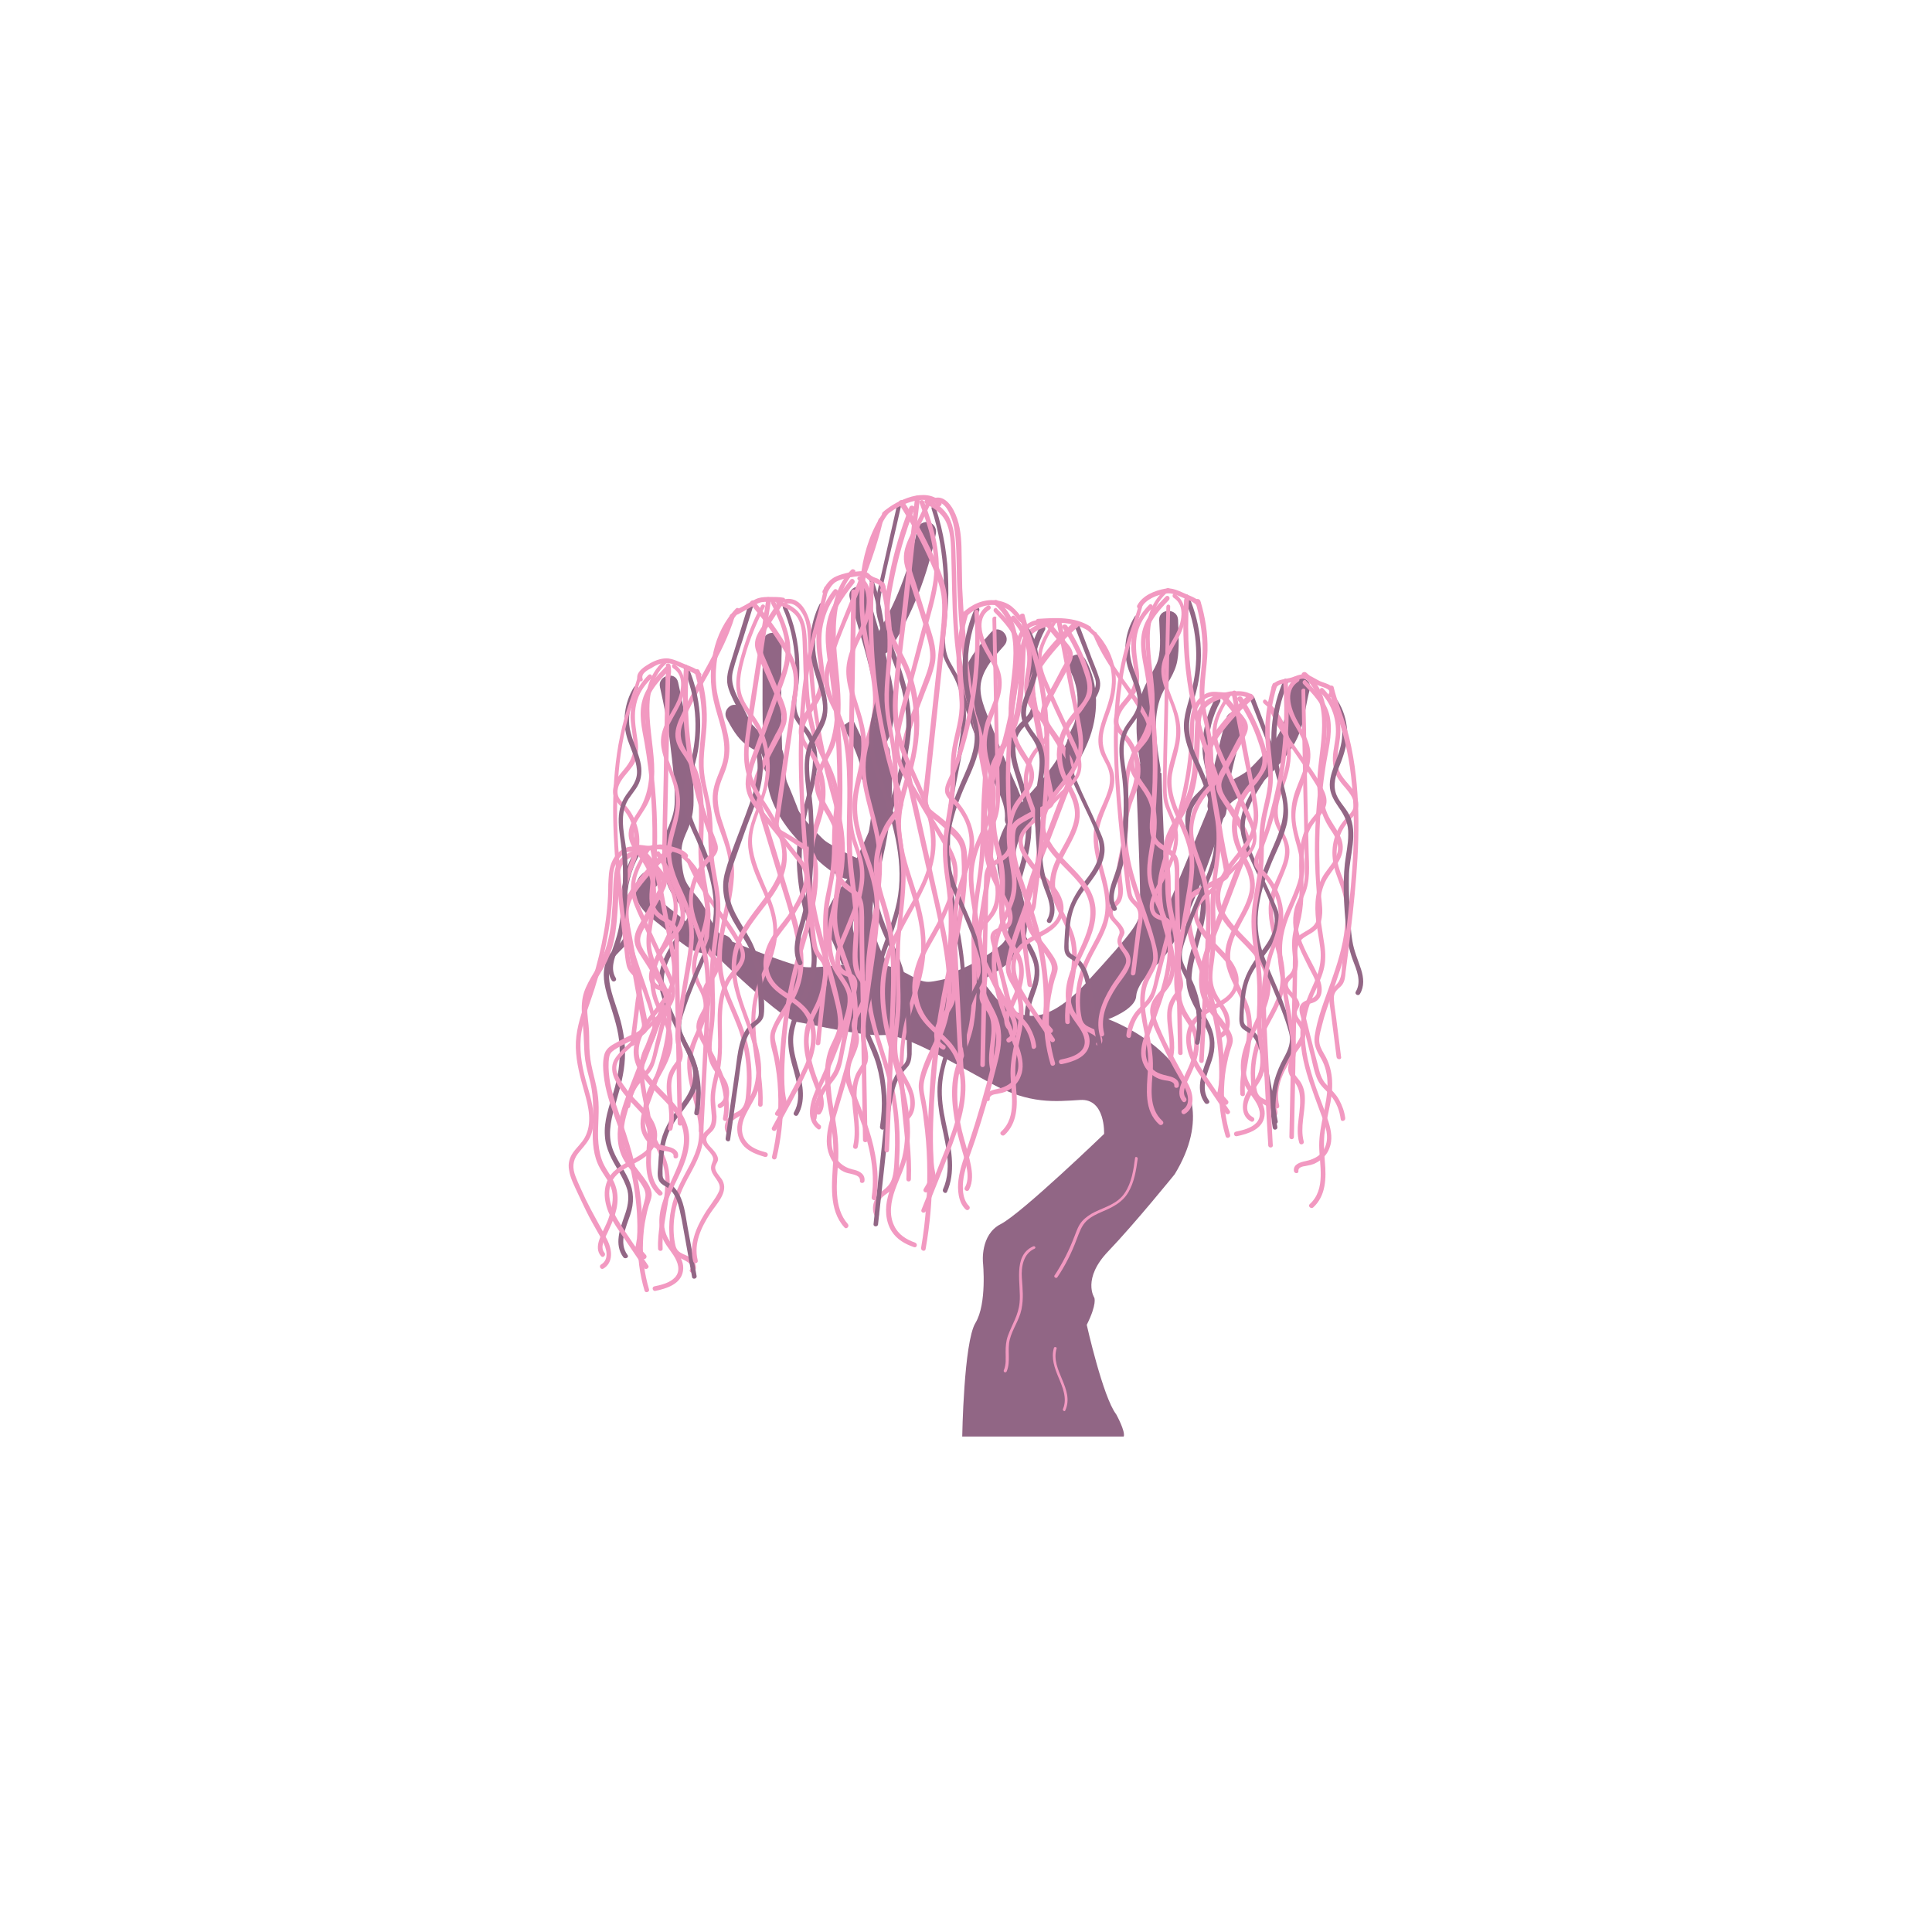 <?xml version="1.0" encoding="utf-8"?>
<!-- Generator: Adobe Illustrator 28.0.0, SVG Export Plug-In . SVG Version: 6.00 Build 0)  -->
<svg version="1.1" id="Calque_1" xmlns="http://www.w3.org/2000/svg" xmlns:xlink="http://www.w3.org/1999/xlink" x="0px" y="0px"
	 viewBox="0 0 512 512" style="enable-background:new 0 0 512 512;" xml:space="preserve">
<style type="text/css">
	.st0{fill:#916685;}
	.st1{fill:#926685;}
	.st2{fill:#F299C1;}
</style>
<path class="st0" d="M255,380.7c0,0,0.4-25,3.5-30.1s2-16,2-16s-0.8-7.4,4.7-10.2s27.4-23.9,27.4-23.9s0.4-9.4-6.3-9
	s-13.3,1.2-23.5-4.3c-10.2-5.5-23.1-13.3-28.6-12.9s-18.4-2.7-23.1-3.5s-25.8-21.9-25.8-21.9l2.4-2c0,0,21.1,9,25.8,9.4
	c4.7,0.4,15.6-2,21.5-0.4c5.9,1.6,7.8,4.3,11,4.3s11-3.1,13.3-1.2s5.1,7,7.4,7.8s8.2,7.8,21.3-6.5c13.1-14.3,13.7-15.7,14.1-18.8
	s-1.2-39.7-1.2-39.7l6.9,3.1c0,0,0.6,19.4,1,23.1s1.2,11,1.2,11l11.5-27.8l3.7,2.5c0,0-10.6,35.6-18.8,42.1c0,0-5.1,4.7-5.3,8.2
	s-7.4,6.1-7.4,6.1s35,12.5,17.6,41.1c0,0-10.6,13.1-17.6,20.4s-3.7,12.3-3.7,12.3s0.8,1.6-2,7.2c0,0,4.3,19.2,7.8,23.7
	c0,0,2.5,4.5,2,5.9L255,380.7L255,380.7z"/>
<path class="st0" d="M233.4,255.5c0,0-8.8-5.7-7.2-11.5s5.6-8,6.3-13.2s2.9-20.5,0-26.5s-6.5-13.7-6.5-13.7l-2.7,1.8
	c0,0,5.5,8.8,5,13.9c0,0,4.5,8.3,2.4,13.1s-6.3,13.8-6.3,13.8s-7.6,8.9-5.4,13s4.1,9.4,4.1,9.4L233.4,255.5L233.4,255.5z"/>
<path class="st0" d="M228,227.8c0,0-13.7-5.6-15.9-11.7s-7.5-18.2-7.5-18.2l-2.9,1.5c0,0,5.5,17.3,7.9,20s13.9,11.2,15.6,11.4
	S228,227.8,228,227.8L228,227.8z"/>
<g>
	<path class="st0" d="M190.6,247.3c-1.3-1.4-2-3.2-2.9-4.9c-0.9-1.9-2-3.7-3.4-5.3s-2.6-3-3.1-5.1s-0.6-4.2-0.6-6.3
		c0-2.3,0.8-3.9,1.7-6c1-2.3,1.5-4.7,1.5-7.2c0.1-4.9-0.5-9.9-1.1-14.7c-0.7-5.7-1.7-11.4-3-17c-0.7-3.1-5.5-1.8-4.8,1.3
		c1.1,4.9,2.1,9.9,2.7,15s1.3,10.1,1.2,15.2c0,2.4-0.6,4.3-1.5,6.5c-1.1,2.3-1.7,4.5-1.6,7.1c0,2.3,0.2,4.8,0.7,7s1.7,4.3,3.2,6.2
		s2.7,3.4,3.7,5.5c1.1,2.2,2.1,4.4,3.8,6.3C189.2,253.2,192.8,249.7,190.6,247.3L190.6,247.3L190.6,247.3z"/>
	<path class="st0" d="M255,262.2c3.4-1.4,6.7-3.1,9.8-5.2c3.1-2.1,5.8-4.2,6.8-7.8c1.9-6.6-1.5-13.2-2.4-19.6
		c-0.4-3.1,0.1-6,1.7-8.8s3.8-5,5.9-7.3c4.6-5,8.9-10.4,11.5-16.8c2.9-7,3.1-15.3-0.7-22c-1.6-2.8-5.9-0.3-4.3,2.5
		c6.5,11.5-2.2,24-9.7,32.4c-4.2,4.6-8.6,9.3-9.3,15.8s2.5,12,2.9,18.1c0.1,1.6,0.1,3.4-0.5,4.9c-0.5,1.4-1.7,2.3-2.8,3.1
		c-3.1,2.3-6.5,4.2-10.1,5.7c-1.2,0.5-2.1,1.7-1.8,3.1C252.2,261.6,253.7,262.7,255,262.2L255,262.2L255,262.2z"/>
	<path class="st0" d="M271.3,216.9c0.4-4.5-2-8.6-3.7-12.6s-3.4-8.2-5-12.4c-1.4-3.6-3.5-7.7-2.5-11.6c0.9-3.6,3.6-6.5,6-9.2
		c2.2-2.4-1.4-5.9-3.5-3.5c-2.8,3.1-5.6,6.3-7,10.3c-1.6,4.5-0.2,8.9,1.4,13.2c1.7,4.6,3.4,9.2,5.3,13.7c1.6,3.9,4.4,8,4,12.3
		c-0.1,1.4,1.2,2.5,2.5,2.5C270.2,219.4,271.1,218.3,271.3,216.9L271.3,216.9L271.3,216.9z"/>
	<path class="st0" d="M325,213.4c0.6-7.3,2.9-14.5,4.7-21.6c0.8-3.1-4-4.5-4.8-1.3c-1.9,7.6-4.1,15.1-4.9,22.9
		c-0.1,1.4,1.2,2.5,2.5,2.5C324,215.9,324.9,214.8,325,213.4L325,213.4z"/>
	<path class="st0" d="M325,215c0.3-2.8,4.6-4.2,6.6-5.5c3-1.9,5.4-4.6,7.7-7.3s4.4-5.6,5.5-9.2c1-3.4,1.4-6.9,2.3-10.3
		c0.8-3.1-4-4.4-4.8-1.3c-0.9,3.5-1.2,7.1-2.3,10.5s-3.2,5.8-5.5,8.4c-1.2,1.3-2.4,2.6-3.7,3.8c-1.3,1.1-2.8,1.8-4.2,2.6
		c-3.3,1.8-6.1,4.3-6.4,8.2c-0.1,1.4,1.2,2.5,2.5,2.5C324,217.5,324.9,216.4,325,215L325,215L325,215z"/>
	<path class="st0" d="M231.7,200.9c5.8-5.1,6-13.3,4.6-20.4c-1.5-7.9-4.1-15.6-6.3-23.3c-0.9-3.1-5.7-1.8-4.8,1.3
		c2,7.1,4.3,14.2,5.9,21.5c1.3,5.8,2,13-3,17.4C225.7,199.5,229.3,203,231.7,200.9L231.7,200.9L231.7,200.9z"/>
	<path class="st0" d="M235.9,172.1c5.9-9.3,10-19.8,12.1-30.6c0.3-1.3-0.4-2.7-1.8-3.1c-1.2-0.3-2.8,0.4-3.1,1.8
		c-2,10.5-5.9,20.4-11.6,29.4C229.9,172.3,234.2,174.8,235.9,172.1L235.9,172.1L235.9,172.1z"/>
	<path class="st0" d="M192.4,247.9c-1.2-0.5-2.4-0.5-3.7-0.4c-1,0-1.9,0.1-2.8-0.3s-1.7-1.1-2.5-1.7c-1.1-0.9-2.2-1.8-3.3-2.7
		c-1.9-1.5-4-3-5.7-4.8c-0.6-0.6-1-1.3-1.1-1.9c0-0.2,0-0.4,0.1-0.7c0.1-0.2,0.1-0.2,0,0l0.1-0.2c-0.2,0.3,0.3-0.2,0.3-0.2
		c1.1-0.9,0.9-2.6,0-3.5c-1-1-2.5-0.9-3.5,0c-2.3,1.9-2.4,5.3-1.1,7.8c1.3,2.6,4,4.4,6.2,6.2c2.4,2,4.7,4.2,7.3,5.8
		c1.3,0.8,2.8,1.3,4.3,1.4c1.4,0.1,2.8-0.3,4,0.2s2.7-0.5,3.1-1.8C194.5,249.6,193.6,248.4,192.4,247.9L192.4,247.9L192.4,247.9z"/>
	<path class="st0" d="M207.4,203c-0.4-11-0.5-21.9-0.2-32.9c0.1-3.2-4.9-3.2-5,0c-0.2,11-0.2,21.9,0.2,32.9
		C202.5,206.2,207.5,206.2,207.4,203L207.4,203z"/>
	<path class="st0" d="M207.6,201.7c0.2-1.2,0.1-2.3-0.5-3.4c-0.4-0.8-1-1.5-1.6-2c-1.3-1-2.9-1.5-4.2-2.4c-0.1-0.1-0.3-0.1-0.4-0.3
		c0.2,0.2,0.3,0.2,0.1,0.1c-0.1-0.1-0.1-0.1-0.2-0.2c-0.2-0.2-0.5-0.4-0.7-0.7s-0.5-0.5-0.7-0.7c-0.1-0.1-0.1-0.2-0.2-0.3l0.2,0.2
		c0,0-0.3-0.4-0.3-0.4c-0.8-1.1-1.5-2.4-2.2-3.6c-0.6-1.1-2.3-1.6-3.4-0.9c-1.2,0.8-1.6,2.2-0.9,3.4c1.3,2.4,2.7,4.9,4.8,6.6
		c1.2,1,2.5,1.6,3.8,2.3c0.3,0.2,0.6,0.4,1,0.5c0.4,0.2-0.1,0,0-0.1c0,0,0.4,0.4,0.4,0.4c0.3,0.3-0.1-0.2,0,0c0,0.1,0.2,0.3,0.2,0.4
		c-0.1-0.3-0.1-0.4-0.1-0.2c0,0.1,0,0.2,0.1,0.3l0-0.3c0,0.3,0,0.2,0.1-0.1c-0.1,0.7-0.1,1.3,0.2,1.9c0.3,0.5,0.9,1,1.5,1.1
		C205.7,203.7,207.4,203.1,207.6,201.7L207.6,201.7L207.6,201.7z"/>
	<path class="st0" d="M225.8,228.3c-2.3-1.1-4.3-2.6-6.1-4.4c-2-1.9-4-3.9-5.8-6c-3.4-4-6-8.7-5.6-14.1c0.1-1.4-1.2-2.5-2.5-2.5
		c-1.4,0-2.4,1.1-2.5,2.5c-0.5,6.4,2.6,12.2,6.5,17c1.9,2.3,4.1,4.5,6.2,6.5s4.5,4,7.3,5.3c1.2,0.6,2.7,0.4,3.4-0.9
		C227.3,230.7,227,228.9,225.8,228.3L225.8,228.3L225.8,228.3z"/>
	<path class="st0" d="M307.5,203.4c-1-6.2-2.2-13.2,0.3-19.2c1.4-3.1,3.6-5.7,4.2-9.1s0.3-7.2,0.2-10.8c-0.1-3.2-5.1-3.2-5,0
		c0.1,3.4,0.6,7.2-0.3,10.5c-0.4,1.5-1.3,2.9-2.1,4.3c-0.9,1.6-1.7,3.2-2.3,4.9c-2.3,6.7-1.1,14,0.1,20.8c0.2,1.3,1.9,2.1,3.1,1.8
		C307.2,206.1,307.8,204.8,307.5,203.4L307.5,203.4L307.5,203.4z"/>
	<path class="st0" d="M234.2,253.4c-2.1-3.8-3.2-7.9-3-12.2c0.2-4.6,1.6-9.1,2.7-13.6c2.2-9.5,3.2-19.1,1.9-28.8
		c-0.2-1.3-1.9-2.1-3.1-1.8c-1.4,0.4-1.9,1.7-1.8,3.1c1.4,9.5-0.1,19.2-2.4,28.4c-1.1,4.6-2.4,9.2-2.3,14s1.4,9.3,3.8,13.4
		C231.4,258.7,235.7,256.2,234.2,253.4L234.2,253.4L234.2,253.4z"/>
</g>
<g>
	<path class="st1" d="M168,225.9c-1.8,3.2-2.9,6.8-3.3,10.5c-0.2,1.9-0.2,3.7,0.1,5.6s1.1,4,0.7,5.9c-0.4,1.6-2,2.8-3.1,4
		c-1,1.1-1.8,2.5-2.1,4c-0.8,3.2,0.2,6.6,1.2,9.7c1.2,3.9,2.5,7.6,2.7,11.7s-0.4,8.3-1.7,12.4c-1.1,3.6-2.5,7.4-2.2,11.3
		c0.2,3.5,1.9,6.4,3.6,9.3c1,1.7,1.9,3.4,2.4,5.2c0.5,2.3,0,4.5-0.8,6.7c-1.2,3.5-2.8,7.6-0.3,11c0.5,0.6,1.6,0,1.1-0.6
		c-2.4-3.3-0.4-7.3,0.7-10.6s1-6.3-0.4-9.4s-3.6-5.7-4.5-8.9c-1.1-3.9,0.1-8,1.2-11.8s2.1-7.4,2.3-11.3s-0.4-7.7-1.5-11.3
		c-1-3.4-2.5-6.8-2.7-10.3c-0.1-1.8,0.2-3.5,1.2-5c0.9-1.4,2.2-2.3,3.2-3.6c1-1.4,1.3-2.9,1.1-4.6c-0.3-2.2-0.8-4.2-0.8-6.4
		c0-4.4,1.1-8.8,3.2-12.6C169.4,225.8,168.4,225.2,168,225.9L168,225.9L168,225.9z"/>
	<path class="st2" d="M173.8,226.5c2.3,3.5,4.2,7.2,5.5,11.2c0.7,2,1.5,4.3,0.8,6.4c-0.5,1.8-1.9,3.2-3.1,4.5
		c-2.3,2.6-3.9,5.4-4.5,8.9c-0.5,3.4,0.1,6.5,1.5,9.5c1.6,3.4,3.7,6.6,2.9,10.5c-0.7,3.2-2.5,6-4,8.8c-1.4,2.6-2.6,5.5-2.4,8.5
		c0.2,3.5,2,6.6,3.5,9.7c0.9,1.9,1.8,3.8,2.1,5.9c0.4,2.4,0.2,4.8-0.1,7.2c-0.6,4.4-1.8,8.8-1.6,13.3c0,0.8,1.3,0.8,1.2,0
		c-0.4-7.9,3.7-15.8,0.9-23.6c-1.2-3.4-3.4-6.5-4.4-10s0-6.9,1.7-10c1.4-2.8,3.2-5.4,4-8.4c0.9-3.2,0.4-6.2-1.1-9.1
		c-0.9-1.8-1.9-3.5-2.5-5.4c-0.6-1.8-0.8-3.7-0.6-5.5c0.3-4,2.2-7,4.8-9.9c1.2-1.3,2.4-2.8,2.9-4.5c0.6-2.1,0.1-4.2-0.5-6.2
		c-1.4-4.4-3.4-8.5-5.9-12.4C174.5,225.2,173.4,225.8,173.8,226.5L173.8,226.5L173.8,226.5z"/>
	<path class="st2" d="M180.8,227.4c2.9,2.4,4.9,5.6,5.7,9.2c1,3.9,0.3,7.6-1,11.3c-1.2,3.5-2.8,7.2-1.8,10.9
		c0.5,1.9,1.8,3.5,2.4,5.4s0.4,3.8-0.2,5.6c-1.1,3.5-3.3,6.7-3.7,10.5s0.6,7.3,1.5,10.9c1,3.8,2.1,7.9,1.3,11.8s-3.2,7.3-4.9,10.9
		c-2,4.1-3,8.6-2.7,13.2c0.1,1.7,0.1,4,1.4,5.4c0.9,1,5.5,2.1,4.1,3.9c-0.5,0.6,0.6,1.3,1.1,0.6c0.9-1.1,0.3-2.5-0.7-3.4
		c-1.5-1.4-3.7-1.1-4.3-3.5c-1-4.4-0.4-9.3,1.2-13.4c1.4-3.8,3.8-7,5.2-10.8s1.2-7.5,0.4-11.2s-2.4-7.9-2.5-12s1.8-7.5,3.2-11.2
		c0.7-1.7,1.2-3.5,1.1-5.3s-0.9-3.4-1.7-5c-1.1-2.1-1.6-4-1.3-6.4c0.3-2.1,1.1-4.1,1.8-6.1c1.4-4,2.1-7.8,1.2-12
		c-0.9-3.9-3-7.5-6.1-10.1C181,225.9,180.1,226.8,180.8,227.4L180.8,227.4L180.8,227.4z"/>
	<path class="st2" d="M169.5,225.9l4.1,5c0.6,0.8,1.6,1.8,1.6,2.8c0,1.2-1,2.4-1.5,3.4c-1,1.9-2,3.9-3.1,5.8
		c-0.9,1.7-2.1,3.4-2.4,5.3s0.5,3.4,1.5,4.9c1.2,1.9,2.4,3.7,3.5,5.6c1.1,1.7,2.5,3.5,2.4,5.7s-1.4,4.4-2.1,6.3
		c-1.6,4.1-3.1,8.2-4.7,12.4s-3.2,7.9-4.3,11.9c-0.9,3.5-1.3,7.4,0.1,10.9s4.3,5.8,6,9c0.7,1.4,0.5,2.3,0.1,3.7
		c-0.3,1.1-0.6,2.2-0.8,3.3c-0.4,2.1-0.7,4.3-0.8,6.5c-0.2,4.6,0.4,9.2,1.7,13.6c0.2,0.8,1.4,0.4,1.2-0.3c-1.2-4.1-1.8-8.3-1.6-12.6
		c0.1-2.2,0.3-4.4,0.8-6.6c0.2-1,0.4-1.9,0.7-2.9s0.7-1.8,0.8-2.8c0.1-1.7-1.1-3.3-2-4.6c-1.1-1.5-2.2-2.8-3.2-4.3
		c-2.5-3.7-2.7-7.8-1.6-12s2.8-8.1,4.3-12.1c1.6-4.2,3.2-8.4,4.8-12.6c0.8-2,1.8-4,2.1-6c0.3-1.8-0.2-3.4-1.1-4.9
		c-1-1.8-2.2-3.6-3.4-5.4c-1.1-1.8-3.3-4.1-2.9-6.4c0.2-1.2,0.9-2.2,1.4-3.3c0.6-1.1,1.2-2.3,1.8-3.4c1.1-2.1,2.4-4.2,3.4-6.4
		c0.8-1.8,0.4-3.2-0.8-4.6c-1.6-2-3.2-3.9-4.9-5.9C169.9,224.4,169,225.3,169.5,225.9L169.5,225.9L169.5,225.9z"/>
	<path class="st1" d="M177.1,226.1c1.6,4.1,3.2,8.2,4.8,12.3c0.4,1,0.9,2,0.8,3.1s-0.7,2.1-1.2,3.1c-0.9,1.6-2,3.1-2.9,4.6
		c-1.8,2.9-3.5,5.9-3.9,9.3c-0.5,4,1.4,7.7,3,11.2c1.8,4.1,4,8.1,5.5,12.3c1.6,4.5-0.7,8.2-3.4,11.6c-2.4,3.1-4.2,6.1-4.9,10.1
		c-0.3,1.9-0.4,3.8-0.5,5.6c-0.1,1.5-0.4,3.3,0.9,4.4c0.7,0.6,1.6,0.9,2.3,1.6c0.8,0.7,1.3,1.7,1.7,2.6c0.7,1.8,1,3.6,1.4,5.5
		c0.9,5,1.8,10,2.7,15c0.1,0.8,1.4,0.5,1.2-0.3c-0.8-4.4-1.6-8.7-2.4-13c-0.6-3.3-0.9-7-3-9.8c-0.4-0.5-0.8-1-1.4-1.4
		c-0.9-0.7-2.1-1-2.2-2.3c-0.1-1.9,0.1-4,0.3-5.9c0.2-2.1,0.7-4.3,1.6-6.2s2.2-3.6,3.5-5.2c2.1-2.8,4.4-6,4.1-9.7
		c-0.1-1.9-1-3.6-1.7-5.2c-0.9-2-1.8-4-2.8-6.1s-1.9-4.1-2.8-6.2s-1.8-4.2-1.9-6.5c-0.2-3.8,1.7-7.2,3.6-10.3
		c1.1-1.8,2.3-3.5,3.3-5.3c1-1.7,1.5-3.3,0.9-5.2c-0.7-2.3-1.8-4.6-2.6-6.9l-2.7-7.1C178,225.1,176.8,225.4,177.1,226.1L177.1,226.1
		L177.1,226.1z"/>
	<path class="st2" d="M170.2,224.6c-3,0.9-6.1,2.1-7.1,5.4c-0.5,1.8-0.5,3.7-0.6,5.5c-0.1,2-0.1,3.9-0.3,5.9c-0.2,4-0.8,8-2.3,11.7
		c-1.4,3.4-3.9,6.3-5.1,9.8c-1.3,3.9-0.2,8.1-0.1,12.1c0.1,2,0.1,4,0.4,6s0.9,4.1,1.4,6.1c0.9,4,0.7,8,0.6,12.1
		c-0.1,3.5,0.1,7.2,1.9,10.4c1.1,2,2.7,3.8,3.2,6s-0.1,4.7-0.8,6.9s-1.9,4-2.6,6.1c-0.5,1.5-0.6,3.1,0.5,4.3
		c0.5,0.6,1.4-0.3,0.9-0.9c-1.3-1.5,0.1-3.9,0.8-5.3c0.7-1.6,1.5-3.2,2-4.9c1.1-3.5,0.9-6.8-1-9.9c-1-1.6-2-3-2.6-4.8
		s-0.8-3.6-0.9-5.5c-0.1-3.6,0.4-7.2,0-10.8c-0.4-3.9-1.9-7.6-2.2-11.5c-0.2-2-0.1-4.1-0.2-6.1s-0.5-4.1-0.5-6.2
		c0-3.9,2.2-6.9,4.1-10.1c1.9-3.2,2.9-6.4,3.4-9.9c0.6-4.1,0.7-8.2,0.9-12.3c0.1-2,0-4.5,1.4-6.1c1.3-1.5,3.4-2.2,5.3-2.7
		C171.3,225.6,170.9,224.4,170.2,224.6L170.2,224.6L170.2,224.6z"/>
	<path class="st2" d="M171.2,225c-2.2,3.5-4.5,7.4-3.9,11.7c0.3,2.2,1.3,4.3,2.2,6.3c1.1,2.3,2.1,4.7,3.2,7s2.1,4.7,3.2,7
		c1,2.2,2.5,4.8,1.9,7.3c-0.5,2.3-2.8,4-4.4,5.6c-1.8,1.8-3.6,3.6-5.5,5.5c-1.6,1.6-3.4,3-4.7,4.8c-1.2,1.6-1.2,3.5-0.5,5.3
		c1.7,4.1,5,6.9,7.8,10.1c1.5,1.8,2.9,4.1,2.4,6.5c-0.3,1.5-1.4,2.7-2.7,3.6c-2.4,1.7-5.4,2.7-7.6,4.8c-3.1,3.1-2.8,7.7-1,11.5
		c1.1,2.4,2.7,4.5,4.1,6.6c1.7,2.5,3.3,4.9,5,7.4c0.4,0.7,1.5,0,1.1-0.6c-2.7-4.1-5.7-8.1-8.2-12.3c-2.1-3.6-3.5-8.5-0.1-11.8
		c2.2-2.1,5.3-3,7.7-4.9s3.6-4.7,2.6-7.7c-1.3-4-5.1-6.5-7.5-9.7c-1.3-1.8-3.4-4.4-2.9-6.7c0.4-2.1,2.9-3.9,4.4-5.4
		c1.8-1.8,3.5-3.5,5.3-5.3c1.5-1.5,3.2-3,4.5-4.7c2.7-3.7,0.6-7.8-1.1-11.5c-2.3-5-4.7-10-6.9-15.2c-1.1-2.6-1.7-5.2-0.9-7.9
		c0.7-2.5,2.1-4.8,3.5-7C172.7,224.9,171.6,224.3,171.2,225L171.2,225L171.2,225z"/>
	<path class="st2" d="M182,228.3c2.9,7.3,8.1,13.2,12.2,19.9c1,1.7,2.6,3.8,2,5.8c-0.5,1.7-2,3-3,4.4c-2.2,3-2.9,6.8-3,10.5
		c-0.1,4.6,0.5,9.1-0.4,13.7c-0.4,2.1-1,4.1-1.3,6.2c-0.3,1.9-0.2,3.6,0,5.5s0.4,3.7-1,5c-1.2,1-1.9,2-1.3,3.6
		c0.5,1.5,3.4,3.2,2.7,4.8c-0.5,1.2-0.7,2-0.1,3.2c0.8,1.6,2.6,2.9,1.7,4.9c-1,2.1-2.6,3.9-3.8,5.9c-2.3,3.8-4.1,8.1-3,12.6
		c0.2,0.8,1.4,0.5,1.2-0.3c-1.1-4.5,0.9-8.7,3.3-12.4c1.7-2.6,5-5.7,3.2-8.9c-0.6-1-2.2-2.4-1.8-3.7c0.2-0.7,0.7-1.1,0.7-1.9
		c-0.1-0.7-0.5-1.4-1-2c-0.6-0.8-1.4-1.4-1.9-2.3c-0.7-1.5,0.4-2,1.3-3c1-1,1.2-2.5,1.2-3.9c-0.1-1.8-0.5-3.6-0.4-5.4
		c0.1-2.2,0.7-4.3,1.2-6.5c0.9-4.4,0.6-8.7,0.6-13.1c0-3.9,0.3-8.2,2.6-11.5c1-1.4,2.4-2.6,3.1-4.2c0.7-1.4,0.5-2.9-0.1-4.3
		c-1.7-4-4.6-7.6-7.1-11.1c-2.6-3.7-5.1-7.5-6.8-11.7C182.9,227.2,181.7,227.5,182,228.3L182,228.3L182,228.3z"/>
	<path class="st2" d="M176.8,224.9c-2.9,2.6-5.6,5.5-8,8.6s-4.1,5.8-3.7,9.8s1.4,8.1,2.1,12.2c0.7,4,1.5,8.4,2.3,12.6
		c0.2,1,0.4,2.1,0.6,3.2c0.2,1.6-0.7,1.9-1.9,2.5c-1.9,0.9-3.7,1.8-5.4,2.8c-1.3,0.7-2.4,1.6-2.7,3.1c-0.4,1.7-0.3,3.6-0.1,5.3
		c0.4,3.8,1.6,7.4,2.9,11c1.4,3.8,2.7,7.5,3.7,11.5c1.1,4.6,1.9,9.3,2.2,14c0.1,2.2,0.2,4.5,0,6.7c-0.1,0.6-0.2,1.2-0.3,1.9
		c-0.1,0.3-0.3,0.7-0.2,1c0.2,0.8,1.5,1.8,2,2.4s1.4-0.3,0.9-0.9c-0.6-0.7-1.2-1.4-1.9-2.1l0.2,0.6c1-3.6,0.8-7.5,0.5-11.2
		s-0.9-7.6-1.8-11.4s-2-7.2-3.2-10.7s-2.6-7.1-3.3-10.8c-0.3-1.8-0.5-3.7-0.4-5.6c0.1-1,0.1-2,0.9-2.7s1.8-1.2,2.7-1.7
		c1.5-0.8,3.1-1.6,4.6-2.3c1.4-0.6,2.3-1.2,2.2-2.9c-0.2-1.8-0.6-3.6-1-5.4c-0.4-2.1-0.8-4.2-1.1-6.3c-0.7-3.9-1.4-7.8-2.1-11.7
		c-0.4-2.3-1-4.6-0.9-6.9s1.3-4.2,2.7-6.1c2.6-3.5,5.5-6.6,8.8-9.5C178.3,225.3,177.4,224.4,176.8,224.9L176.8,224.9L176.8,224.9z"
		/>
	<path class="st2" d="M172.3,224.8l2.8,14.6c0.9,4.9,2.1,9.8,2.8,14.8c0.4,2.5,0.4,5.1-0.6,7.4c-0.8,2-2.1,3.8-3.5,5.5
		c-2.4,3.1-5.2,6.3-5.8,10.4c-1,7.9,8,12.6,11.6,18.5c5.1,8.6-3,16.5-4.6,24.9c-0.4,2.1-0.4,4.4,0.3,6.5s2.1,3.6,3.2,5.3
		s2,4,0.4,5.8c-1.4,1.5-3.6,2-5.5,2.4c-0.8,0.2-0.4,1.4,0.3,1.2c2.9-0.6,6.8-1.8,7.3-5.3c0.6-3.8-3.3-6.5-4.5-9.8
		c-1.6-4.5,0.5-9.4,2.5-13.5s4-8.2,3.6-12.8c-0.8-8.2-9.4-11.8-12.6-18.7c-2.2-4.8,0.9-9.4,3.8-13c2.6-3.2,5.2-6.5,5.5-10.8
		c0.2-2.7-0.4-5.4-0.9-8l-1.6-8.5c-1.1-5.8-2.2-11.5-3.3-17.3C173.3,223.6,172.1,224,172.3,224.8L172.3,224.8L172.3,224.8z"/>
	<path class="st2" d="M168.5,224.4c-3-0.5-5.5,1.7-6.5,4.4c-0.7,1.8-0.7,3.8-0.8,5.6c0,2.1-0.1,4.2-0.3,6.3
		c-0.8,8.6-3.1,17-5.9,25.2c-1.3,3.8-2.5,7.6-2.4,11.7s1.2,8,2.3,11.9s2.1,8.2,0.1,11.9c-0.8,1.5-2.1,2.6-3.1,4s-1.4,3-1.1,4.6
		c0.3,2.2,1.4,4.2,2.3,6.2c1,2.1,2,4.3,3.1,6.4s2.4,4.2,3.5,6.3c1,1.9,1.9,4.8-0.4,6.2c-0.7,0.4-0.1,1.5,0.6,1.1
		c2.7-1.6,2.3-5,1.1-7.5c-1.9-3.7-4-7.2-5.8-10.9c-0.9-2-1.9-4-2.7-6.1s-0.8-4,0.6-5.9c1-1.3,2.2-2.5,3-3.9s1.1-3,1.2-4.6
		c0.2-3.8-1.1-7.5-2.1-11.1c-1.1-4.1-1.8-8.4-1.1-12.7c0.7-4,2.3-7.8,3.5-11.6s2.3-8,3.1-12.1c0.9-4.5,1.5-9.1,1.6-13.7
		c0.1-2.2-0.1-4.6,0.7-6.7s2.6-4.1,5-3.7C168.9,225.8,169.3,224.6,168.5,224.4L168.5,224.4L168.5,224.4z"/>
</g>
<g>
	<path class="st1" d="M322.1,185c-1.8,3.2-2.9,6.8-3.3,10.5c-0.2,1.9-0.2,3.7,0.1,5.6s1.1,4,0.7,5.9c-0.4,1.6-2,2.8-3.1,4
		c-1,1.1-1.8,2.5-2.1,4c-0.8,3.2,0.2,6.6,1.2,9.7c1.2,3.9,2.5,7.6,2.7,11.7c0.2,4.2-0.5,8.3-1.7,12.4c-1.1,3.6-2.5,7.4-2.2,11.3
		c0.2,3.5,1.9,6.4,3.6,9.3c1,1.7,1.9,3.4,2.4,5.2c0.5,2.3,0,4.5-0.8,6.7c-1.2,3.5-2.8,7.6-0.3,11c0.5,0.6,1.5,0,1.1-0.6
		c-2.4-3.3-0.4-7.3,0.7-10.6s1-6.3-0.4-9.4s-3.6-5.7-4.5-8.9c-1.1-3.9,0.1-8,1.2-11.8s2.1-7.4,2.3-11.3s-0.4-7.7-1.5-11.3
		c-1-3.4-2.5-6.8-2.7-10.3c-0.1-1.8,0.2-3.5,1.2-5c0.9-1.4,2.2-2.3,3.2-3.6c1-1.4,1.3-2.9,1.1-4.6c-0.3-2.2-0.8-4.2-0.8-6.4
		c0-4.4,1.1-8.8,3.2-12.6C323.6,184.9,322.5,184.2,322.1,185L322.1,185L322.1,185z"/>
	<path class="st2" d="M328,185.5c2.3,3.5,4.2,7.2,5.5,11.2c0.7,2,1.5,4.3,0.8,6.4c-0.5,1.8-1.9,3.2-3.1,4.5
		c-2.3,2.6-3.9,5.4-4.5,8.9s0,6.5,1.5,9.5c1.6,3.4,3.7,6.6,2.9,10.5c-0.7,3.2-2.5,6-4,8.8c-1.4,2.6-2.6,5.5-2.4,8.5
		c0.2,3.5,2,6.6,3.5,9.7c0.9,1.9,1.8,3.8,2.1,5.9c0.4,2.4,0.2,4.8-0.1,7.2c-0.6,4.4-1.8,8.8-1.5,13.3c0,0.8,1.3,0.8,1.2,0
		c-0.4-7.9,3.7-15.8,0.9-23.6c-1.2-3.4-3.4-6.5-4.4-10c-1-3.5,0-6.9,1.7-10.1c1.4-2.8,3.1-5.4,4-8.4c0.9-3.2,0.4-6.2-1.1-9.1
		c-0.9-1.8-1.9-3.5-2.5-5.4c-0.6-1.8-0.8-3.7-0.6-5.5c0.3-4,2.2-7,4.8-9.9c1.2-1.3,2.4-2.8,2.9-4.5c0.6-2.1,0.1-4.2-0.5-6.2
		c-1.4-4.4-3.4-8.5-5.9-12.4C328.6,184.2,327.5,184.8,328,185.5L328,185.5L328,185.5z"/>
	<path class="st2" d="M334.9,186.4c2.9,2.4,4.9,5.6,5.7,9.2c1,3.9,0.3,7.6-1,11.3c-1.2,3.5-2.8,7.2-1.8,10.9
		c0.5,1.9,1.8,3.5,2.4,5.4s0.4,3.8-0.2,5.6c-1.1,3.5-3.3,6.7-3.7,10.5s0.6,7.3,1.5,10.9c1,3.8,2.1,7.9,1.3,11.8s-3.2,7.3-4.9,10.9
		c-2,4.1-3,8.6-2.7,13.2c0.1,1.7,0.1,4,1.4,5.4c0.9,1,5.5,2.1,4.1,3.9c-0.5,0.6,0.6,1.3,1.1,0.6c0.9-1.1,0.3-2.5-0.7-3.4
		c-1.5-1.4-3.7-1.1-4.3-3.5c-1-4.4-0.4-9.3,1.2-13.4c1.4-3.8,3.8-7,5.2-10.8s1.2-7.5,0.4-11.2c-0.8-3.8-2.4-7.9-2.5-12
		s1.8-7.5,3.2-11.2c0.7-1.7,1.2-3.5,1.1-5.3s-0.9-3.4-1.7-5c-1.1-2.1-1.6-4-1.3-6.4c0.3-2.1,1.1-4.1,1.8-6.1c1.4-4,2.1-7.8,1.2-12
		c-0.9-3.9-3-7.5-6.1-10.1C335.1,185,334.3,185.8,334.9,186.4L334.9,186.4L334.9,186.4z"/>
	<path class="st2" d="M323.6,185c1.4,1.7,2.8,3.4,4.1,5c0.6,0.8,1.6,1.8,1.6,2.8c0,1.2-1,2.4-1.5,3.4c-1,1.9-2,3.9-3.1,5.8
		c-0.9,1.7-2.1,3.4-2.4,5.3s0.5,3.4,1.5,4.9c1.2,1.9,2.4,3.7,3.5,5.6c1.1,1.7,2.5,3.5,2.4,5.7s-1.4,4.4-2.1,6.3
		c-1.6,4.1-3.1,8.2-4.7,12.4s-3.2,7.9-4.3,11.9c-1,3.6-1.3,7.4,0.1,10.9c1.4,3.4,4.3,5.8,6,9c0.7,1.4,0.5,2.3,0,3.7
		c-0.3,1.1-0.6,2.2-0.8,3.3c-0.5,2.1-0.7,4.3-0.8,6.5c-0.2,4.6,0.4,9.2,1.7,13.6c0.2,0.8,1.4,0.4,1.2-0.3c-1.2-4.1-1.8-8.3-1.6-12.6
		c0.1-2.2,0.3-4.4,0.8-6.6c0.2-1,0.4-1.9,0.7-2.9s0.7-1.8,0.8-2.8c0.1-1.7-1.1-3.3-2-4.6c-1-1.5-2.2-2.8-3.2-4.3
		c-2.5-3.7-2.7-7.8-1.6-12c1-4.2,2.8-8.1,4.3-12.1c1.6-4.2,3.2-8.4,4.8-12.6c0.8-2,1.8-4,2.1-6c0.3-1.8-0.2-3.4-1-4.9
		c-1-1.8-2.2-3.6-3.4-5.4s-3.3-4.1-3-6.4c0.2-1.2,0.9-2.2,1.4-3.3c0.6-1.1,1.2-2.3,1.8-3.4c1.1-2.1,2.4-4.2,3.4-6.4
		c0.8-1.8,0.4-3.2-0.8-4.6c-1.6-2-3.2-3.9-4.9-5.9C324,183.5,323.1,184.4,323.6,185L323.6,185L323.6,185z"/>
	<path class="st1" d="M331.2,185.1c1.6,4.1,3.2,8.2,4.8,12.3c0.4,1,0.9,2,0.8,3.1s-0.7,2.1-1.2,3.1c-0.9,1.6-2,3.1-2.9,4.6
		c-1.8,2.9-3.5,5.9-3.9,9.3c-0.5,4,1.4,7.7,3,11.2c1.8,4.1,4,8.1,5.5,12.3c1.6,4.5-0.7,8.2-3.4,11.6c-2.4,3.1-4.2,6.1-4.9,10.1
		c-0.3,1.9-0.4,3.8-0.5,5.6c0,1.5-0.4,3.3,0.9,4.4c0.7,0.6,1.6,0.9,2.2,1.6c0.8,0.7,1.3,1.7,1.7,2.6c0.7,1.8,1,3.6,1.4,5.5
		c0.9,5,1.8,10,2.7,15c0.1,0.8,1.4,0.5,1.2-0.3c-0.8-4.4-1.6-8.7-2.4-13c-0.6-3.3-0.9-7-3-9.8c-0.4-0.5-0.8-1-1.4-1.4
		c-0.9-0.7-2.1-1-2.2-2.3c-0.1-1.9,0.1-4,0.3-5.9c0.2-2.1,0.7-4.3,1.6-6.2s2.2-3.6,3.5-5.2c2.1-2.8,4.4-6,4.1-9.7
		c-0.1-1.9-1-3.6-1.7-5.2c-0.9-2-1.8-4-2.8-6.1s-1.9-4.1-2.8-6.2s-1.8-4.2-1.9-6.5c-0.2-3.8,1.7-7.2,3.6-10.3
		c1.1-1.8,2.3-3.5,3.3-5.3c1-1.7,1.5-3.3,0.9-5.2c-0.7-2.3-1.8-4.6-2.6-6.9l-2.7-7.1C332.1,184.1,330.9,184.4,331.2,185.1
		L331.2,185.1L331.2,185.1z"/>
	<path class="st2" d="M324.3,183.6c-3,0.9-6.1,2.1-7.1,5.4c-0.5,1.8-0.5,3.7-0.6,5.5c-0.1,2-0.1,3.9-0.3,5.9c-0.2,4-0.8,8-2.3,11.7
		c-1.4,3.4-3.9,6.3-5.1,9.8c-1.3,3.9-0.2,8.1-0.1,12.1c0,2,0.1,4,0.4,6s0.9,4.1,1.4,6.1c1,4,0.7,8,0.6,12.1
		c-0.1,3.5,0.1,7.2,1.9,10.4c1.1,2,2.7,3.8,3.2,6s0,4.7-0.8,6.9s-1.9,4-2.6,6.1c-0.5,1.5-0.6,3.1,0.5,4.3c0.5,0.6,1.4-0.3,0.9-0.9
		c-1.3-1.5,0.1-3.9,0.8-5.3c0.7-1.6,1.5-3.2,2-4.9c1-3.5,0.9-6.8-1-9.9c-1-1.6-2-3-2.6-4.8s-0.8-3.6-0.9-5.5
		c-0.1-3.6,0.4-7.2,0-10.8c-0.4-3.9-1.9-7.6-2.2-11.5c-0.2-2-0.1-4.1-0.2-6.1s-0.5-4.1-0.5-6.2c0-3.9,2.2-6.9,4.1-10.1
		s2.9-6.4,3.4-9.9c0.6-4.1,0.7-8.2,0.9-12.3c0.1-2,0-4.5,1.4-6.1c1.3-1.5,3.4-2.2,5.3-2.7C325.4,184.6,325.1,183.4,324.3,183.6
		L324.3,183.6L324.3,183.6z"/>
	<path class="st2" d="M325.3,184c-2.2,3.5-4.5,7.4-3.9,11.7c0.3,2.2,1.3,4.3,2.2,6.3c1.1,2.3,2.1,4.7,3.2,7s2.1,4.7,3.2,7
		c1,2.2,2.5,4.8,1.9,7.3c-0.5,2.3-2.8,4-4.4,5.6c-1.8,1.8-3.6,3.6-5.5,5.5c-1.6,1.6-3.4,3-4.7,4.8c-1.2,1.6-1.2,3.5-0.5,5.3
		c1.7,4.1,5,6.9,7.8,10.1c1.5,1.8,2.9,4.1,2.4,6.5c-0.3,1.5-1.4,2.7-2.7,3.6c-2.4,1.7-5.4,2.7-7.6,4.8c-3.1,3.1-2.8,7.7-1,11.5
		c1.1,2.4,2.7,4.5,4.1,6.6c1.7,2.5,3.3,4.9,5,7.4c0.5,0.7,1.5,0,1.1-0.6c-2.7-4.1-5.7-8.1-8.2-12.3c-2.1-3.6-3.5-8.5-0.1-11.8
		c2.2-2.1,5.3-3,7.7-4.9s3.6-4.7,2.6-7.7c-1.3-4-5.1-6.5-7.5-9.7c-1.3-1.8-3.4-4.4-2.9-6.7c0.4-2.1,2.9-3.9,4.4-5.4
		c1.8-1.8,3.5-3.5,5.3-5.3c1.5-1.5,3.2-3,4.5-4.7c2.7-3.7,0.6-7.8-1.1-11.5c-2.3-5-4.7-10-6.9-15.2c-1.1-2.6-1.7-5.2-1-7.9
		c0.7-2.5,2.1-4.8,3.5-7C326.8,183.9,325.7,183.3,325.3,184L325.3,184L325.3,184z"/>
	<path class="st2" d="M336.1,187.3c2.9,7.3,8.1,13.2,12.2,19.9c1,1.7,2.6,3.8,2,5.8c-0.5,1.7-2,3-3,4.4c-2.2,3-2.9,6.8-3,10.5
		c-0.1,4.6,0.5,9.1-0.4,13.7c-0.4,2.1-1,4.1-1.3,6.2c-0.3,1.9-0.2,3.6,0,5.5s0.4,3.7-1,5c-1.2,1-1.9,2-1.3,3.6
		c0.5,1.5,3.4,3.2,2.7,4.8c-0.5,1.2-0.7,2-0.1,3.2c0.8,1.6,2.6,2.9,1.7,4.9c-1,2.1-2.6,3.9-3.8,5.9c-2.3,3.8-4.1,8.1-3,12.6
		c0.2,0.8,1.4,0.5,1.2-0.3c-1.1-4.5,0.9-8.7,3.3-12.4c1.7-2.6,5-5.7,3.2-8.9c-0.6-1-2.2-2.4-1.8-3.7c0.2-0.7,0.7-1.1,0.7-1.9
		c-0.1-0.7-0.5-1.4-1-2c-0.6-0.8-1.4-1.4-1.9-2.3c-0.7-1.5,0.4-2,1.3-3c1-1,1.2-2.5,1.2-3.9c-0.1-1.8-0.5-3.6-0.4-5.4
		c0.1-2.2,0.7-4.3,1.2-6.5c0.9-4.4,0.6-8.7,0.6-13.1c0-3.9,0.3-8.2,2.6-11.5c1-1.4,2.4-2.6,3.1-4.2c0.7-1.4,0.5-2.9-0.1-4.3
		c-1.7-4-4.6-7.6-7.1-11.1c-2.6-3.7-5.1-7.5-6.8-11.7C337,186.2,335.8,186.5,336.1,187.3L336.1,187.3L336.1,187.3z"/>
	<path class="st2" d="M331,184c-2.9,2.6-5.6,5.5-8,8.6s-4.1,5.8-3.7,9.8s1.4,8.1,2.1,12.2c0.8,4.2,1.5,8.4,2.3,12.6
		c0.2,1,0.4,2.1,0.6,3.2c0.2,1.6-0.7,1.9-1.9,2.5c-1.9,0.9-3.7,1.8-5.4,2.8c-1.3,0.7-2.4,1.6-2.7,3.1c-0.4,1.7-0.3,3.6-0.1,5.3
		c0.4,3.8,1.6,7.4,2.9,11c1.4,3.8,2.7,7.6,3.7,11.5c1.1,4.6,1.9,9.3,2.2,14c0.1,2.2,0.2,4.5,0,6.7c-0.1,0.6-0.2,1.2-0.3,1.9
		c-0.1,0.3-0.3,0.7-0.2,1c0.2,0.8,1.5,1.8,2,2.4s1.4-0.3,0.9-0.9c-0.6-0.7-1.2-1.4-1.9-2.1l0.2,0.6c1-3.6,0.8-7.5,0.5-11.2
		s-0.9-7.6-1.8-11.4s-2-7.2-3.2-10.7c-1.3-3.5-2.6-7.1-3.3-10.8c-0.3-1.8-0.5-3.7-0.4-5.6c0.1-1,0.1-2,0.9-2.7s1.8-1.2,2.7-1.7
		c1.5-0.8,3.1-1.6,4.6-2.3c1.4-0.6,2.3-1.2,2.2-2.9c-0.2-1.8-0.6-3.6-1-5.4c-0.4-2.1-0.8-4.2-1.1-6.3c-0.7-3.9-1.4-7.8-2.1-11.7
		c-0.4-2.3-1-4.6-0.9-6.9s1.3-4.2,2.7-6.1c2.6-3.5,5.5-6.6,8.8-9.5C332.4,184.3,331.5,183.5,331,184L331,184L331,184z"/>
	<path class="st2" d="M326.4,183.8c0.9,4.9,1.9,9.7,2.8,14.6s2.1,9.8,2.8,14.8c0.4,2.5,0.4,5-0.6,7.4c-0.8,2-2.1,3.8-3.5,5.5
		c-2.5,3.1-5.2,6.3-5.8,10.4c-1,7.9,8,12.6,11.6,18.5c5.1,8.6-3,16.5-4.6,24.9c-0.4,2.1-0.4,4.4,0.3,6.5s2.1,3.6,3.2,5.3
		s2,4,0.4,5.8c-1.4,1.5-3.6,2-5.5,2.4c-0.8,0.2-0.5,1.4,0.3,1.2c2.9-0.6,6.8-1.8,7.3-5.3c0.6-3.8-3.3-6.5-4.5-9.8
		c-1.6-4.5,0.5-9.4,2.5-13.5c1.9-4,4-8.2,3.6-12.8c-0.8-8.2-9.4-11.8-12.6-18.7c-2.2-4.8,0.9-9.4,3.8-13c2.6-3.2,5.2-6.5,5.5-10.8
		c0.2-2.7-0.4-5.4-0.9-8l-1.6-8.5l-3.3-17.3C327.5,182.7,326.3,183,326.4,183.8L326.4,183.8L326.4,183.8z"/>
	<path class="st2" d="M322.6,183.4c-3-0.5-5.5,1.7-6.5,4.4c-0.7,1.8-0.7,3.8-0.8,5.6c0,2.1-0.1,4.2-0.3,6.3
		c-0.8,8.6-3.1,17-5.9,25.2c-1.3,3.8-2.5,7.6-2.4,11.7s1.2,8,2.3,11.9s2.1,8.2,0.1,11.9c-0.8,1.5-2.1,2.6-3.1,4s-1.4,3-1.1,4.6
		c0.3,2.2,1.4,4.2,2.3,6.2c1,2.1,2,4.3,3.1,6.4s2.4,4.2,3.5,6.3c1,1.9,1.9,4.8-0.4,6.2c-0.7,0.4-0.1,1.5,0.6,1.1
		c2.7-1.6,2.3-5,1.1-7.5c-1.9-3.7-4-7.2-5.8-10.9c-1-2-1.9-4-2.7-6.1s-0.8-4,0.6-5.9c1-1.3,2.2-2.5,3-3.9s1.1-3,1.2-4.6
		c0.2-3.8-1.1-7.5-2.1-11.2c-1.1-4.1-1.8-8.4-1.1-12.7c0.7-4,2.3-7.8,3.5-11.6s2.3-8,3.1-12.1c0.9-4.5,1.5-9.1,1.6-13.7
		c0.1-2.2-0.1-4.6,0.7-6.7s2.6-4.1,5-3.7C323.1,184.8,323.4,183.6,322.6,183.4L322.6,183.4L322.6,183.4z"/>
</g>
<g>
	<path class="st1" d="M275.7,165.9c-1.8,3.2-2.9,6.8-3.3,10.5c-0.2,1.9-0.2,3.7,0.1,5.6s1.1,4,0.7,5.9c-0.4,1.6-2,2.8-3.1,4
		c-1,1.1-1.8,2.5-2.1,4c-0.8,3.2,0.2,6.6,1.2,9.7c1.2,3.9,2.5,7.6,2.7,11.7c0.2,4.2-0.5,8.3-1.7,12.4c-1.1,3.6-2.5,7.4-2.2,11.3
		c0.2,3.5,1.9,6.4,3.6,9.3c1,1.7,1.9,3.4,2.4,5.2c0.5,2.3,0,4.5-0.8,6.7c-1.2,3.5-2.8,7.6-0.3,11c0.5,0.6,1.5,0,1.1-0.6
		c-2.4-3.3-0.4-7.3,0.7-10.6s1-6.3-0.4-9.4s-3.6-5.7-4.5-8.9c-1.1-3.9,0.1-8,1.2-11.8s2.1-7.4,2.3-11.3s-0.4-7.7-1.5-11.3
		c-1-3.4-2.5-6.8-2.7-10.3c-0.1-1.8,0.2-3.5,1.2-5c0.9-1.4,2.2-2.3,3.2-3.6c1-1.4,1.3-2.9,1.1-4.6c-0.3-2.2-0.8-4.2-0.8-6.4
		c0-4.4,1.1-8.8,3.2-12.6C277.2,165.8,276.1,165.1,275.7,165.9L275.7,165.9L275.7,165.9z"/>
	<path class="st2" d="M281.6,166.4c2.3,3.5,4.2,7.2,5.5,11.2c0.7,2,1.5,4.3,0.8,6.4c-0.5,1.8-1.9,3.2-3.1,4.5
		c-2.3,2.6-3.9,5.4-4.5,8.9s0,6.5,1.5,9.5c1.6,3.4,3.7,6.6,2.9,10.5c-0.7,3.2-2.5,6-4,8.8c-1.4,2.6-2.6,5.5-2.4,8.5
		c0.2,3.5,2,6.6,3.5,9.7c0.9,1.9,1.8,3.8,2.1,5.9c0.4,2.4,0.2,4.8-0.1,7.2c-0.6,4.4-1.8,8.8-1.5,13.3c0,0.8,1.3,0.8,1.2,0
		c-0.4-7.9,3.7-15.8,0.9-23.6c-1.2-3.4-3.4-6.5-4.4-10s0-6.9,1.7-10c1.4-2.8,3.1-5.4,4-8.4c0.9-3.2,0.4-6.2-1.1-9.1
		c-0.9-1.8-1.9-3.5-2.5-5.4c-0.6-1.8-0.8-3.7-0.6-5.5c0.3-4,2.2-7,4.8-9.9c1.2-1.3,2.4-2.8,2.9-4.5c0.6-2.1,0.1-4.2-0.5-6.2
		c-1.4-4.4-3.4-8.5-5.9-12.4C282.2,165.1,281.1,165.7,281.6,166.4L281.6,166.4L281.6,166.4z"/>
	<path class="st2" d="M288.5,167.3c2.9,2.4,4.9,5.6,5.7,9.2c1,3.9,0.3,7.6-1,11.3c-1.2,3.5-2.8,7.2-1.8,10.9
		c0.5,1.9,1.8,3.5,2.4,5.4s0.4,3.8-0.2,5.6c-1.1,3.5-3.3,6.7-3.7,10.5s0.6,7.3,1.5,10.9c1,3.8,2.1,7.9,1.3,11.8s-3.2,7.3-4.9,10.9
		c-2,4.1-3,8.6-2.7,13.2c0.1,1.7,0.1,4,1.4,5.4c0.9,1,5.5,2.1,4.1,3.9c-0.5,0.6,0.6,1.3,1.1,0.6c0.9-1.1,0.3-2.5-0.7-3.4
		c-1.5-1.4-3.7-1.1-4.3-3.5c-1-4.4-0.4-9.3,1.2-13.4c1.4-3.8,3.8-7,5.2-10.8s1.2-7.5,0.4-11.2s-2.4-7.9-2.5-12s1.8-7.5,3.2-11.2
		c0.7-1.7,1.2-3.5,1.1-5.3s-0.9-3.4-1.7-5c-1.1-2.1-1.6-4-1.3-6.4c0.3-2.1,1.1-4.1,1.8-6.1c1.4-4,2.1-7.8,1.2-12
		c-0.9-3.9-3-7.5-6.1-10.1C288.7,165.9,287.8,166.7,288.5,167.3L288.5,167.3L288.5,167.3z"/>
	<path class="st2" d="M277.2,165.9c1.4,1.7,2.8,3.4,4.1,5c0.6,0.8,1.6,1.8,1.6,2.8c0,1.2-1,2.4-1.5,3.4c-1,1.9-2,3.9-3.1,5.8
		c-0.9,1.7-2.1,3.4-2.4,5.3s0.5,3.4,1.5,4.9c1.2,1.9,2.4,3.7,3.5,5.6c1.1,1.7,2.5,3.5,2.4,5.7s-1.4,4.4-2.1,6.3
		c-1.6,4.1-3.1,8.2-4.7,12.4s-3.2,7.9-4.3,11.9c-1,3.5-1.3,7.4,0.1,10.9c1.4,3.4,4.3,5.8,6,9c0.7,1.4,0.5,2.3,0,3.7
		c-0.3,1.1-0.6,2.2-0.8,3.3c-0.5,2.1-0.7,4.3-0.8,6.5c-0.2,4.6,0.4,9.2,1.7,13.6c0.2,0.8,1.4,0.4,1.2-0.3c-1.2-4.1-1.8-8.3-1.6-12.6
		c0.1-2.2,0.3-4.4,0.8-6.6c0.2-1,0.4-1.9,0.7-2.9s0.7-1.8,0.8-2.8c0.1-1.7-1.1-3.3-2-4.6c-1-1.5-2.2-2.8-3.2-4.3
		c-2.5-3.7-2.7-7.8-1.6-12s2.8-8.1,4.3-12.1c1.6-4.2,3.2-8.4,4.8-12.6c0.8-2,1.8-4,2.1-6c0.3-1.8-0.2-3.4-1-4.9
		c-1-1.8-2.2-3.6-3.4-5.4s-3.3-4.1-3-6.4c0.2-1.2,0.9-2.2,1.4-3.3c0.6-1.1,1.2-2.3,1.8-3.4c1.1-2.1,2.4-4.2,3.4-6.4
		c0.8-1.8,0.4-3.2-0.8-4.6c-1.6-2-3.2-3.9-4.9-5.9C277.6,164.4,276.7,165.3,277.2,165.9L277.2,165.9L277.2,165.9z"/>
	<path class="st1" d="M284.8,166c1.6,4.1,3.2,8.2,4.8,12.3c0.4,1,0.9,2,0.8,3.1s-0.7,2.1-1.2,3.1c-0.9,1.6-2,3.1-2.9,4.6
		c-1.8,2.9-3.5,5.9-3.9,9.3c-0.5,4,1.4,7.7,3,11.2c1.8,4.1,4,8.1,5.5,12.3c1.6,4.5-0.7,8.2-3.4,11.6c-2.4,3.1-4.2,6.1-4.9,10.1
		c-0.3,1.9-0.4,3.8-0.5,5.6c0,1.5-0.4,3.3,0.9,4.4c0.7,0.6,1.6,0.9,2.2,1.6c0.8,0.7,1.3,1.7,1.7,2.6c0.7,1.8,1,3.6,1.4,5.5
		c0.9,5,1.8,10,2.7,15c0.1,0.8,1.4,0.5,1.2-0.3c-0.8-4.4-1.6-8.7-2.4-13c-0.6-3.3-0.9-7-3-9.8c-0.4-0.5-0.8-1-1.4-1.4
		c-0.9-0.7-2.1-1-2.2-2.3c-0.1-1.9,0.1-4,0.3-5.9c0.2-2.1,0.7-4.3,1.6-6.2s2.2-3.6,3.5-5.2c2.1-2.8,4.4-6,4.1-9.7
		c-0.1-1.9-1-3.6-1.7-5.2c-0.9-2-1.8-4-2.8-6.1s-1.9-4.1-2.8-6.2s-1.8-4.2-1.9-6.5c-0.2-3.8,1.7-7.2,3.6-10.3
		c1.1-1.8,2.3-3.5,3.3-5.3c1-1.7,1.5-3.3,0.9-5.2c-0.7-2.3-1.8-4.6-2.6-6.9l-2.7-7.1C285.7,165,284.5,165.3,284.8,166L284.8,166
		L284.8,166z"/>
	<path class="st2" d="M277.9,164.5c-3,0.9-6.1,2.1-7.1,5.4c-0.5,1.8-0.5,3.7-0.6,5.5c-0.1,2-0.1,3.9-0.3,5.9c-0.2,4-0.8,8-2.3,11.7
		c-1.4,3.4-3.9,6.3-5.1,9.8c-1.3,3.9-0.2,8.1-0.1,12.1c0,2,0.1,4,0.4,6s0.9,4.1,1.4,6.1c1,4,0.7,8,0.6,12.1
		c-0.1,3.5,0.1,7.2,1.9,10.4c1.1,2,2.7,3.8,3.2,6c0.5,2.3,0,4.7-0.8,6.9s-1.9,4-2.6,6.1c-0.5,1.5-0.6,3.1,0.5,4.3
		c0.5,0.6,1.4-0.3,0.9-0.9c-1.3-1.5,0.1-3.9,0.8-5.3c0.7-1.6,1.5-3.2,2-4.9c1-3.5,0.9-6.8-1-9.9c-1-1.6-2-3-2.6-4.8
		s-0.8-3.6-0.9-5.5c-0.1-3.6,0.4-7.2,0-10.8c-0.4-3.9-1.9-7.6-2.2-11.5c-0.2-2-0.1-4.1-0.2-6.1s-0.5-4.1-0.5-6.2
		c0-3.9,2.2-6.9,4.1-10.1s2.9-6.4,3.4-9.9c0.6-4.1,0.7-8.2,0.9-12.3c0.1-2,0-4.5,1.4-6.1c1.3-1.5,3.4-2.2,5.3-2.7
		C279,165.5,278.7,164.3,277.9,164.5L277.9,164.5L277.9,164.5z"/>
	<path class="st2" d="M278.9,164.9c-2.2,3.5-4.5,7.4-3.9,11.7c0.3,2.2,1.3,4.3,2.2,6.3c1.1,2.3,2.1,4.7,3.2,7s2.1,4.7,3.2,7
		c1,2.2,2.5,4.8,1.9,7.3c-0.5,2.3-2.8,4-4.4,5.6c-1.8,1.8-3.6,3.6-5.5,5.5c-1.6,1.6-3.4,3-4.7,4.8c-1.2,1.6-1.2,3.5-0.5,5.3
		c1.7,4.1,5,6.9,7.8,10.1c1.5,1.8,2.9,4.1,2.4,6.5c-0.3,1.5-1.4,2.7-2.7,3.6c-2.4,1.7-5.4,2.7-7.6,4.8c-3.1,3.1-2.8,7.7-1,11.5
		c1.1,2.4,2.7,4.5,4.1,6.6c1.7,2.5,3.3,4.9,5,7.4c0.5,0.7,1.5,0,1.1-0.6c-2.7-4.1-5.7-8.1-8.2-12.3c-2.1-3.6-3.5-8.5-0.1-11.8
		c2.2-2.1,5.3-3,7.7-4.9s3.6-4.7,2.6-7.7c-1.3-4-5.1-6.5-7.5-9.7c-1.3-1.8-3.4-4.4-2.9-6.7c0.4-2.1,2.9-3.9,4.4-5.4
		c1.8-1.8,3.5-3.5,5.3-5.3c1.5-1.5,3.2-3,4.5-4.7c2.7-3.7,0.6-7.8-1.1-11.5c-2.3-5-4.7-10-6.9-15.2c-1.1-2.6-1.7-5.2-1-7.9
		c0.7-2.5,2.1-4.8,3.5-7C280.4,164.8,279.3,164.2,278.9,164.9L278.9,164.9L278.9,164.9z"/>
	<path class="st2" d="M289.7,168.2c2.9,7.3,8.1,13.2,12.2,19.9c1,1.7,2.6,3.8,2,5.8c-0.5,1.7-2,3-3,4.4c-2.2,3-2.9,6.8-3,10.5
		c-0.1,4.6,0.5,9.1-0.4,13.7c-0.4,2.1-1,4.1-1.3,6.2c-0.3,1.9-0.2,3.6,0,5.5s0.4,3.7-1,5c-1.2,1-1.9,2-1.3,3.6
		c0.5,1.5,3.4,3.2,2.7,4.8c-0.5,1.2-0.7,2-0.1,3.2c0.8,1.6,2.6,2.9,1.7,4.9c-1,2.1-2.6,3.9-3.8,5.9c-2.3,3.8-4.1,8.1-3,12.6
		c0.2,0.8,1.4,0.5,1.2-0.3c-1.1-4.5,0.9-8.7,3.3-12.4c1.7-2.6,5-5.7,3.2-8.9c-0.6-1-2.2-2.4-1.8-3.7c0.2-0.7,0.7-1.1,0.7-1.9
		c-0.1-0.7-0.5-1.4-1-2c-0.6-0.8-1.4-1.4-1.9-2.3c-0.7-1.5,0.4-2,1.3-3c1-1,1.2-2.5,1.2-3.9c-0.1-1.8-0.5-3.6-0.4-5.4
		c0.1-2.2,0.7-4.3,1.2-6.5c0.9-4.4,0.6-8.7,0.6-13.1c0-3.9,0.3-8.2,2.6-11.5c1-1.4,2.4-2.6,3.1-4.2c0.7-1.4,0.5-2.9-0.1-4.3
		c-1.7-4-4.6-7.6-7.1-11.1c-2.6-3.7-5.1-7.5-6.8-11.7C290.6,167.1,289.4,167.5,289.7,168.2L289.7,168.2L289.7,168.2z"/>
	<path class="st2" d="M284.5,164.9c-2.9,2.6-5.6,5.5-8,8.6s-4.1,5.8-3.7,9.8s1.4,8.1,2.1,12.2c0.8,4.2,1.5,8.4,2.3,12.6
		c0.2,1,0.4,2.1,0.6,3.2c0.2,1.6-0.7,1.9-1.9,2.5c-1.9,0.9-3.7,1.8-5.4,2.8c-1.3,0.7-2.4,1.6-2.7,3.1c-0.4,1.7-0.3,3.6-0.1,5.3
		c0.4,3.8,1.6,7.4,2.9,11c1.4,3.8,2.7,7.5,3.7,11.5c1.1,4.6,1.9,9.3,2.2,14.1c0.1,2.2,0.2,4.5,0,6.7c-0.1,0.6-0.2,1.2-0.3,1.9
		c-0.1,0.3-0.3,0.7-0.2,1c0.2,0.8,1.5,1.8,2,2.4s1.4-0.3,0.9-0.9c-0.6-0.7-1.2-1.4-1.9-2.1l0.2,0.6c1-3.6,0.8-7.5,0.5-11.2
		c-0.3-3.7-0.9-7.6-1.8-11.4s-2-7.2-3.2-10.7s-2.6-7.1-3.3-10.8c-0.3-1.8-0.5-3.7-0.4-5.6c0.1-1,0.1-2,0.9-2.7s1.8-1.2,2.7-1.7
		c1.5-0.8,3.1-1.6,4.6-2.3c1.4-0.6,2.3-1.2,2.2-2.9c-0.2-1.8-0.6-3.6-1-5.4c-0.4-2.1-0.8-4.2-1.1-6.3c-0.7-3.9-1.4-7.8-2.1-11.7
		c-0.4-2.3-1-4.6-0.9-6.9s1.3-4.2,2.7-6.1c2.6-3.5,5.5-6.6,8.8-9.5C286,165.2,285.1,164.4,284.5,164.9L284.5,164.9L284.5,164.9z"/>
	<path class="st2" d="M280,164.7c0.9,4.9,1.9,9.7,2.8,14.6s2.1,9.8,2.8,14.8c0.4,2.5,0.4,5-0.6,7.4c-0.8,2-2.1,3.8-3.5,5.5
		c-2.5,3.1-5.2,6.3-5.8,10.4c-1,7.9,8,12.6,11.6,18.5c5.1,8.6-3,16.5-4.6,24.9c-0.4,2.1-0.4,4.4,0.3,6.5s2.1,3.6,3.2,5.3
		s2,4,0.4,5.8c-1.4,1.5-3.6,2-5.5,2.4c-0.8,0.2-0.5,1.4,0.3,1.2c2.9-0.6,6.8-1.8,7.3-5.3c0.6-3.8-3.3-6.5-4.5-9.8
		c-1.6-4.5,0.5-9.4,2.5-13.5c1.9-4,4-8.2,3.6-12.8c-0.8-8.2-9.4-11.8-12.6-18.7c-2.2-4.8,0.9-9.4,3.8-13c2.6-3.2,5.2-6.5,5.5-10.8
		c0.2-2.7-0.4-5.4-0.9-8l-1.6-8.5l-3.3-17.3C281.1,163.6,279.9,163.9,280,164.7L280,164.7L280,164.7z"/>
	<path class="st2" d="M276.2,164.4c-3-0.5-5.5,1.7-6.5,4.4c-0.7,1.8-0.7,3.8-0.8,5.6c0,2.1-0.1,4.2-0.3,6.3
		c-0.8,8.6-3.1,17-5.9,25.2c-1.3,3.8-2.5,7.6-2.4,11.7s1.2,8,2.3,11.9s2.1,8.2,0.1,11.9c-0.8,1.5-2.1,2.6-3.1,4s-1.4,3-1.1,4.6
		c0.3,2.2,1.4,4.2,2.3,6.2c1,2.1,2,4.3,3.1,6.4s2.4,4.2,3.5,6.3c1,1.9,1.9,4.8-0.4,6.2c-0.7,0.4-0.1,1.5,0.6,1.1
		c2.7-1.6,2.3-5,1.1-7.5c-1.9-3.7-4-7.2-5.8-10.9c-1-2-1.9-4-2.7-6.1s-0.8-4,0.6-5.9c1-1.3,2.2-2.5,3-3.9s1.1-3,1.2-4.6
		c0.2-3.8-1.1-7.5-2.1-11.1c-1.1-4.1-1.8-8.4-1.1-12.7c0.7-4,2.3-7.8,3.5-11.6s2.3-8,3.1-12.1c0.9-4.5,1.5-9.1,1.6-13.7
		c0.1-2.2-0.1-4.6,0.7-6.7s2.6-4.1,5-3.7C276.7,165.7,277,164.5,276.2,164.4L276.2,164.4L276.2,164.4z"/>
</g>
<g>
	<path class="st1" d="M246.9,134.9c1.9,5.8,2.9,11.9,3.2,18c0.1,3,0.1,6-0.1,9.1c-0.2,3.2-1,6.4-0.6,9.6c0.3,2.4,1.5,4.5,2.7,6.6
		c1.4,2.4,2.3,4.8,2.6,7.5c0.7,5.9-0.5,11.8-1.6,17.5s-2.1,11.9-2.3,18s0.2,12.5,1.2,18.7s2.6,12.9,2.7,19.5
		c0.1,6.1-1.6,11.6-3.6,17.3c-1,2.9-1.9,5.9-2.4,8.9c-0.5,3.3-0.2,6.5,0.3,9.8c1.1,6.3,3.7,13.6,0.9,19.8c-0.3,0.7,0.8,1.4,1.1,0.6
		c2.2-5,1.2-10.9,0.1-16.1c-0.7-3.2-1.4-6.4-1.5-9.6c-0.1-3.1,0.4-6.1,1.3-9c1.5-5.4,3.9-10.5,4.6-16.1c0.8-6.3-0.2-12.7-1.3-18.9
		c-1.2-6.6-2.2-13.1-2.4-19.7s0.4-13.1,1.7-19.5c1.1-5.7,2.4-11.4,2.5-17.2c0-2.6-0.2-5.3-1-7.8s-2.1-4.4-3.3-6.6
		c-1.7-3.3-1.3-6.6-0.9-10.2s0.6-6.9,0.5-10.4c-0.1-6.8-1.2-13.6-3.3-20.1C247.8,133.8,246.6,134.1,246.9,134.9L246.9,134.9
		L246.9,134.9z"/>
	<path class="st2" d="M241,134.4c-2.3,5.9-4.1,11.9-5.3,18.1c-1.2,5.8-2.2,11.6,0.2,17.3c1,2.4,2.4,4.7,3.5,7.1
		c1.1,2.6,1.9,5.4,2.3,8.2c1,5.9,0.7,12-0.9,17.8s-3.6,11.1-3.3,17.1c0.3,5.4,2.1,10.5,3.7,15.7c1.7,5.4,3.2,10.9,2.9,16.7
		c-0.4,5.7-2.6,11.6-4.1,17.3c-1.8,6.9-1.9,13.8-1.3,20.8s1.8,14.6,1.5,22c0,0.8,1.2,0.8,1.2,0c0.5-12.9-3.6-25.9-1.2-38.7
		c1.1-5.8,3.4-11.2,4.5-17c1.1-5.8,0.6-11-0.8-16.5s-3.5-10.4-4.5-15.7c-0.5-2.8-0.8-5.7-0.5-8.5c0.3-3.1,1.2-6.1,2.1-9.1
		c1.7-5.6,2.8-11.1,2.6-17c-0.2-5.4-1.4-10.7-3.8-15.5c-1.4-2.8-3-5.5-3.7-8.6c-0.8-3.6-0.2-7.4,0.5-11c1.3-6.9,3.2-13.6,5.8-20.2
		C242.5,134,241.3,133.7,241,134.4L241,134.4L241,134.4z"/>
	<path class="st2" d="M234.3,135.5c-6.5,9.2-7.6,22-5.7,32.8c1.2,6.7,3.4,13.5,2.6,20.3c-0.4,3.3-1.7,6.4-2.4,9.6
		c-0.7,3-0.6,6.1-0.2,9.1c1,6.4,3.5,12.5,3.9,19s-0.8,13.5-1.9,20.2c-1,6.3-1.8,12.7-0.9,19s3.2,12.2,4.9,18.3
		c2.1,7.3,2.9,14.9,2.5,22.5c-0.1,1.9-0.1,3.8-0.6,5.7s-1.5,2.7-2.9,3.8c-1.9,1.4-2.9,4.2-1.8,6.4c0.4,0.7,1.4,0.1,1.1-0.6
		c-0.6-1.3-0.1-3.1,0.8-4.2c0.8-0.9,2-1.4,2.8-2.3c1.8-2,1.7-5.3,1.8-7.8c0.4-6.4-0.1-12.9-1.4-19.2s-3.7-11.9-5.1-18
		c-1.6-6.6-1.4-13.3-0.5-20c0.9-6.2,2.1-12.5,2.4-18.8c0.1-3.2,0-6.4-0.6-9.6s-1.4-6.1-2.2-9.1s-1.5-6.2-1.5-9.3
		c0-3.4,0.9-6.4,1.9-9.6c1.9-6.3,1.2-12.4-0.1-18.7c-0.8-3.7-1.6-7.4-2-11.2c-0.3-3.3-0.3-6.7,0.1-10.1c0.7-6.1,2.4-12.5,6-17.5
		C235.8,135.5,234.7,134.9,234.3,135.5L234.3,135.5L234.3,135.5z"/>
	<path class="st2" d="M245.5,133.1c-1.5,3.2-3.1,6.3-4.6,9.5c-1.2,2.6-1.8,4.9-1,7.7c1.9,6.6,4.4,13.1,6.1,19.8
		c0.4,1.7,0.7,3.5,0.4,5.2s-0.9,3.3-1.5,4.9c-1.2,3.3-2.5,6.6-3.7,9.8c-1.1,2.9-2.2,5.8-2.2,9s1,6.6,1.7,9.8
		c1.6,7,3.1,13.9,4.7,20.8s3.2,13.4,4.4,20.2c1.2,6.8,1.9,13.4,0.2,19.8c-1.5,5.9-5.4,11-6.4,16.9c-0.3,1.6,0,3,0.3,4.6
		c0.4,1.9,0.7,3.8,0.9,5.7c0.5,3.7,0.8,7.4,0.9,11.1c0.2,7.6-0.3,15.3-1.6,22.8c-0.1,0.8,1.1,1.1,1.2,0.3c2.3-12.9,2.3-26.3,0-39.2
		c-0.3-1.5-0.7-3-0.5-4.6c0.2-1.6,0.8-3.2,1.4-4.7c1.1-2.7,2.4-5.3,3.5-8c2.5-6,2.9-12.2,2.3-18.6c-0.6-6.4-2.3-13.1-3.7-19.5
		c-1.5-6.9-3.1-13.7-4.6-20.6c-0.8-3.5-1.6-7-2.3-10.4s-1.4-6.7-0.5-10.1c0.8-3.2,2.2-6.3,3.3-9.4s2.6-6.2,3.4-9.5
		c0.9-3.6-0.2-7-1.3-10.4c-1.2-3.7-2.3-7.4-3.5-11.2c-0.6-1.8-1.2-3.6-1.7-5.4c-0.5-2-0.2-3.8,0.6-5.7c1.6-3.4,3.3-6.8,4.9-10.2
		C247,133.1,245.9,132.4,245.5,133.1L245.5,133.1L245.5,133.1z"/>
	<path class="st1" d="M237.7,134c-1.6,6.9-3.1,13.8-4.7,20.7c-0.7,3-1.2,5.8-0.5,8.8s2,5.9,3,8.7c2.1,5.6,4.2,11.3,4.6,17.3
		c0.5,6.8-1.5,13.3-3.3,19.7s-3.9,13.2-5.3,19.9c-1.3,6.1-0.1,12,2.3,17.7c1.2,2.9,2.7,5.8,3.8,8.7c1.1,3,1.8,6.1,2.1,9.3
		s0.5,6.5,0.6,9.8c0,1.6,0.1,3.2,0.1,4.8c0,1-0.2,1.8-0.8,2.6c-0.4,0.5-0.9,0.9-1.3,1.4c-1.7,2.1-2.4,4.9-3,7.4
		c-0.6,3.3-0.9,6.7-1.3,10c-0.8,7.9-1.7,15.7-2.5,23.6c-0.1,0.8,1.2,0.8,1.2,0c0.8-7,1.5-14.1,2.3-21.1c0.4-3.2,0.6-6.5,1.1-9.8
		c0.4-2.6,0.9-5.4,2.1-7.8c0.6-1.1,1.3-1.8,2.1-2.7c1-1,1.2-2.2,1.3-3.6c0.1-3.2-0.1-6.5-0.2-9.7c-0.3-6.1-1.4-12-3.8-17.6
		c-2.6-5.9-5.6-11.8-5.4-18.4c0.1-3.3,1-6.5,1.9-9.7s1.8-6.6,2.7-9.9c1.7-6.4,3.9-12.8,4.5-19.4c0.6-6-0.7-11.9-2.6-17.6
		c-1.1-3.2-2.3-6.3-3.5-9.4c-0.6-1.6-1.2-3.2-1.6-4.8c-0.5-2-0.4-3.9,0-5.9c1.6-7.7,3.5-15.3,5.2-23
		C239.1,133.6,237.9,133.3,237.7,134L237.7,134L237.7,134z"/>
	<path class="st2" d="M245.3,133.5c2.1,1.1,4,2.3,5.2,4.4c1.5,2.8,1.5,6.2,1.6,9.3c0.2,6.2,0.2,12.4,0.6,18.6s1.1,12,2.8,17.8
		s4.4,11.1,4.9,17.2c0.3,3.3,0,6.7-0.2,10s-0.2,6.6-0.3,9.9s-0.2,6.5-0.6,9.8s-1,6.5-1.4,9.8c-0.7,6.1-0.4,12.3-0.3,18.4
		c0.1,6.1-0.1,12.1-2.1,17.8c-1.1,3.1-2.4,6-2.9,9.2s-0.3,6.5,0.2,9.8c0.5,3.5,1.4,6.8,2.4,10.2c0.8,2.7,2,6.4,0.5,9
		c-0.4,0.7,0.7,1.3,1.1,0.6c1.1-2.1,0.9-4.6,0.4-6.9c-0.6-3-1.6-5.9-2.3-8.8c-1.5-6.5-1.9-12.9,0.4-19.2c1-2.8,2.1-5.6,2.7-8.6
		c0.5-2.8,0.7-5.7,0.8-8.6c0.2-6.2-0.3-12.5,0-18.7c0.3-6.7,1.9-13.3,2.2-20.1c0.2-3.5,0.1-6.9,0.2-10.4s0.5-6.8,0.5-10.3
		c0-6.1-2-11.6-4-17.4s-3.2-12.1-3.7-18.4c-0.6-7.2-0.5-14.5-0.8-21.8c-0.1-3.1-0.3-6.4-1.8-9.2c-1.3-2.2-3.3-3.6-5.5-4.7
		C245.2,132,244.6,133.1,245.3,133.5L245.3,133.5L245.3,133.5z"/>
	<path class="st2" d="M243.7,133.3c2.5,6.6,4.6,13.3,3.7,20.4c-0.5,3.5-1.4,6.8-2.3,10.2c-1,3.6-2,7.3-2.9,10.9s-1.9,7-2.8,10.4
		s-1.9,6.6-2.2,10.1c-0.3,3.1,0.1,6,1.4,8.8c1.4,3.1,3.4,6,5.1,9c1.9,3.2,3.8,6.4,5.6,9.5s3.6,5.9,3.3,9.6s-1.8,7.2-3.3,10.5
		c-1.3,2.9-3,5.5-4.5,8.3c-2.7,5.1-4.3,11.4-1.8,16.9c1.8,4.1,5.7,6.3,8.4,9.7c4.5,5.7,3.5,14,1.5,20.5c-1.1,3.6-2.6,7.1-4,10.6
		c-1.6,4-3.1,8-4.7,11.9c-0.3,0.8,0.9,1.1,1.2,0.3c2.7-6.8,5.6-13.6,8-20.5c2.1-5.8,3.4-12.4,1.6-18.5c-0.7-2.3-1.9-4.4-3.5-6.1
		c-1.5-1.6-3.2-3-4.7-4.6c-4.3-4.5-4.5-10.7-2.4-16.4c1.2-3.1,3.1-5.9,4.6-8.8s2.8-6,3.8-9.1s1.5-6.5,0.3-9.7s-3.2-5.8-4.8-8.6
		c-1.9-3.2-3.8-6.4-5.6-9.5c-1.7-2.9-3.6-5.7-4.2-9c-0.7-3.6,0.2-7.3,1.1-10.8s1.9-7,2.8-10.6c1.1-4,2.2-8.1,3.2-12.1
		c1-3.8,2.2-7.6,2.8-11.5c1.3-7.8-0.8-15-3.5-22.2C244.6,132.2,243.4,132.5,243.7,133.3L243.7,133.3L243.7,133.3z"/>
	<path class="st2" d="M232.8,137.7c-2.8,12.1-8.5,23-12.6,34.7c-1,2.9-2.1,5.9-1.8,9c0.3,2.6,1.5,4.9,2.7,7.3
		c2.7,5.5,3.3,11.8,3.4,17.8c0.2,6.6-0.3,13.1,0,19.7s2,13.5,1.8,20.2c-0.1,2.9-0.5,5.8-0.3,8.7c0.1,1.1,0.3,2.1,0.7,3.1
		c0.6,1.4,1.8,2.3,2,3.9c0.4,3.1-2,5.4-2.8,8.2c-0.4,1.3-0.2,2.3,0.2,3.5c0.5,1.4,0.3,2.7-0.2,4.1c-0.9,2.6-2.3,5-1.9,7.9
		c0.3,1.7,1,3.3,1.6,4.8c0.7,1.7,1.4,3.4,2,5.1c2.6,6.9,4.5,14.2,3.4,21.6c-0.1,0.8,1.1,1.1,1.2,0.3c1-6.2-0.1-12.5-2-18.4
		c-1-3-2.2-6-3.4-9s-2.1-5.5-1.1-8.7c0.8-2.2,2.2-4.4,1.9-6.9c-0.2-1.5-1-2.5-0.5-4.1s1.5-2.9,2.1-4.3c1-2.3,1.2-4.8-0.3-6.9
		c-1.7-2.4-1.7-5.1-1.6-7.9c0.2-3.1,0.4-6.1,0.2-9.1c-0.2-3.3-0.7-6.6-1.1-9.9c-0.9-6.8-0.7-13.5-0.6-20.3c0.1-6.1,0-12.4-1.5-18.4
		c-0.7-2.6-1.8-5-3-7.5c-1.5-3-2.1-6-1.3-9.3c1.7-6.6,4.7-13,7.3-19.2s5.1-12.9,6.7-19.7C234.2,137.3,233,136.9,232.8,137.7
		L232.8,137.7L232.8,137.7z"/>
	<path class="st2" d="M238.2,133.5c3.3,5.1,6.2,10.4,8.6,16c1.2,2.7,2.3,5.5,2.7,8.4c0.4,3.1,0.1,6.4-0.2,9.5
		c-1.4,13-2.8,25.9-4.2,38.9c-0.2,1.6-0.4,3.3-0.5,4.9c-0.1,1.1-0.2,2.4,0.3,3.5s1.6,1.6,2.5,2.3c1.3,1,2.5,2.1,3.7,3.2
		c0.9,0.8,1.9,1.7,2.6,2.7c0.9,1.3,1.1,2.9,1.1,4.4c0.2,3.1,0.1,6.1-0.2,9.2c-0.6,6.3-1.9,12.5-3.3,18.7c-1.3,6.2-2.5,12.1-3.3,18.1
		c-1,6.9-1.6,13.9-1.9,20.9c-0.2,3.6-0.3,7.3-0.2,10.9c0.1,1.8,0.2,3.5,0.4,5.2c0.1,0.9,0.2,1.4-0.1,2.2c-0.4,0.9-0.9,1.8-1.4,2.6
		c-0.4,0.7,0.7,1.3,1.1,0.6s0.8-1.5,1.2-2.2c0.2-0.5,0.7-1.1,0.8-1.6c0.1-0.7-0.2-1.6-0.3-2.3c-0.1-0.8-0.2-1.6-0.2-2.4
		c-0.2-3.2-0.2-6.5-0.1-9.7c0.2-6.6,0.7-13.1,1.5-19.6s1.8-12.8,3.1-19.1c1.3-6.3,2.7-12.2,3.6-18.4c0.4-3,0.7-6,0.8-9.1
		c0-2.6,0.3-5.8-0.8-8.3s-3.5-4.2-5.5-5.8c-1-0.9-2.1-1.6-3.1-2.5c-1.4-1.2-1-3.1-0.8-4.7c1.4-13.1,2.8-26.3,4.2-39.4
		c0.4-3.5,0.9-7.1,0.8-10.6c-0.1-3.4-1-6.5-2.3-9.6c-2.6-6.1-5.7-12.1-9.4-17.7C238.9,132.2,237.8,132.8,238.2,133.5L238.2,133.5
		L238.2,133.5z"/>
	<path class="st2" d="M242.5,131.9c-1.8,15.6-3.6,31.2-5.3,46.8c-0.4,3.7-0.8,7.4-0.5,11.1c0.2,3.4,1,6.8,2.3,10
		c2.4,6.2,5.9,11.9,7.2,18.4c0.7,3.6,0.8,7.4-0.2,11c-0.8,3.2-2.3,6.2-3.9,9.1c-2.8,5.1-6,10.1-7.6,15.7c-2,6.8-1.3,13.8,0.3,20.6
		s4.1,13.6,4.8,20.8c0.4,3.8,0.4,7.6-0.5,11.3s-2.9,6.8-3.8,10.4c-0.8,3-0.7,6.5,1,9.2c1.4,2.2,3.6,3.4,5.9,4.2
		c0.8,0.3,1.1-0.9,0.3-1.2c-2.3-0.8-4.4-2.1-5.5-4.4c-1.5-3-0.9-6.5,0.2-9.6s2.6-5.9,3.3-9.1s0.8-6.4,0.5-9.5
		c-1.1-13.9-9.1-27.1-5.6-41.2c2.9-11.9,13.4-21,12.5-33.9c-0.5-6.5-3.4-12.3-6-18.2c-1.4-3-2.6-6-3.3-9.3
		c-0.8-3.7-0.8-7.4-0.5-11.1c0.6-8.5,1.9-17,2.8-25.5s1.9-17.1,2.9-25.6C243.8,131.1,242.6,131.1,242.5,131.9L242.5,131.9
		L242.5,131.9z"/>
	<path class="st2" d="M247.8,133.2c2.7-0.8,4.3,3.6,4.8,5.5c0.8,3.2,0.8,6.6,0.9,9.9c0.1,6.6,0.4,13.2,1,19.8
		c1.2,13.1,3.8,25.9,6.2,38.7c1.2,6.6,1.7,13.2,1.1,19.9s-2,13.1-2.8,19.7c-0.7,5.7-0.9,12,1.3,17.4c1.1,2.6,2.7,5,3.4,7.8
		c0.8,3.4,0,6.9-0.9,10.2c-1.8,7.1-3.8,14.1-6.1,21c-1,3.2-2.3,6.3-2.7,9.6c-0.3,2.5-0.1,5.9,1.9,7.8c0.6,0.6,1.5-0.3,0.9-0.9
		c-2.1-2.1-1.8-6.1-1.2-8.7c0.7-3.1,1.9-6,2.9-9c2.1-6.4,4-12.9,5.6-19.4c0.8-3,1.5-6.2,1.1-9.4c-0.3-2.7-1.5-5-2.8-7.4
		c-2.9-5.7-3-12.2-2.2-18.4c0.8-6.7,2.3-13.2,2.9-19.9s0.2-13.2-1-19.8s-2.6-13.1-3.7-19.7s-2-13.5-2.6-20.4
		c-0.4-3.9-0.6-7.8-0.8-11.6c-0.1-3.7-0.1-7.3-0.2-11c-0.1-3.3-0.5-6.7-2.1-9.7c-1-1.9-2.8-3.9-5.1-3.2
		C246.7,132.3,247.1,133.5,247.8,133.2L247.8,133.2L247.8,133.2z"/>
</g>
<g>
	<path class="st1" d="M207.5,161.2c1.9,4.3,2.9,9,3.2,13.7c0.1,2.3,0,4.5-0.2,6.8s-1,4.5-0.6,6.7c0.3,1.8,1.4,3.2,2.5,4.6
		c1.3,1.7,2.4,3.4,2.8,5.6c0.8,4.4-0.6,9.1-1.7,13.4c-1.2,4.5-2.1,9-2.3,13.6s0.4,9.5,1.4,14.2s2.6,9.6,2.5,14.6
		c-0.1,4.5-2,8.4-3.8,12.4c-0.9,2-1.8,4.1-2.2,6.3c-0.4,2.3-0.2,4.7,0.3,7c1,4.6,3.6,10.2,1,14.7c-0.4,0.7,0.7,1.3,1.1,0.6
		c2-3.5,1.3-7.8,0.3-11.5c-0.7-2.5-1.5-5-1.6-7.6c-0.1-2.2,0.4-4.3,1.2-6.4c1.4-3.9,3.7-7.5,4.6-11.6c1-4.7,0.1-9.5-1-14.1
		c-1.2-4.9-2.3-9.8-2.5-14.9s0.4-9.9,1.6-14.8c1.1-4.2,2.5-8.5,2.5-13c0-2-0.3-4-1.1-5.9s-2.2-3.2-3.3-4.8c-1.7-2.5-1.2-5-0.8-7.9
		c0.4-2.5,0.5-5,0.4-7.6c-0.2-5.1-1.3-10.1-3.4-14.7C208.3,159.9,207.2,160.5,207.5,161.2L207.5,161.2L207.5,161.2z"/>
	<path class="st2" d="M201.7,160.5c-2.2,4.2-4,8.7-5.3,13.4c-1.2,4.4-2.2,8.8,0.1,13c1,1.8,2.4,3.4,3.4,5.2c1.2,1.9,2,4,2.5,6.2
		c1,4.6,0.6,9.3-1,13.6s-3.5,8.1-3.1,12.7c0.4,3.9,2,7.5,3.6,11c1.7,3.9,3.3,7.9,3,12.2c-0.3,4.5-2.5,8.7-4.1,12.9
		c-1.8,5-2,10-1.4,15.2c0.6,5.6,1.8,11.1,1.5,16.8c0,0.8,1.2,0.8,1.2,0c0.4-9.6-3.6-19.4-1.1-28.9c1.1-4.3,3.4-8.2,4.4-12.6
		c1-4,0.6-7.9-0.8-11.8s-3.2-7.3-4.4-11.2c-0.6-2-1-4-0.9-6c0.1-2.4,0.9-4.6,1.7-6.8c1.7-4.2,3.1-8.1,3-12.6
		c-0.1-4.1-1.1-8.2-3.3-11.7c-1.2-2-2.9-3.8-3.8-6c-1.2-2.7-0.8-5.6-0.2-8.4c1.3-5.5,3.3-10.8,5.9-15.7
		C203.1,160.4,202.1,159.8,201.7,160.5L201.7,160.5L201.7,160.5z"/>
	<path class="st2" d="M195,161.3c-6,6.3-7.8,16-5.9,24.3c1.1,5,3.5,10,2.7,15.2c-0.4,2.4-1.6,4.5-2.3,6.8c-0.7,2.2-0.8,4.4-0.4,6.6
		c0.8,4.8,3.4,9.1,4,14s-0.6,10.1-1.6,15s-1.9,9.5-1.2,14.3c0.7,4.8,3.1,9.3,4.9,13.9c2.2,5.5,3.1,11.5,2.6,17.4
		c-0.1,1.4-0.1,3.2-0.9,4.5c-0.7,1.2-2,1.5-3.1,2.2c-1.4,1-2.3,3.1-1.3,4.7c0.4,0.7,1.5,0,1.1-0.6c-1.5-2.3,2.2-3.5,3.5-4.5
		c1.6-1.4,1.7-3.6,1.9-5.6c0.5-5,0-10.1-1.4-14.9s-3.7-8.8-5.2-13.4c-1.5-4.9-1.3-9.8-0.3-14.8c0.9-4.6,2.1-9.2,2.4-13.9
		s-1.3-9.2-2.8-13.8c-0.8-2.2-1.4-4.5-1.5-6.9s0.8-4.6,1.7-6.8s1.4-4.4,1.4-6.7s-0.6-4.6-1.2-6.8c-0.7-2.7-1.6-5.4-2.1-8.2
		c-0.4-2.5-0.4-5.1-0.1-7.6c0.6-5,2.6-9.9,6-13.5C196.4,161.6,195.5,160.7,195,161.3L195,161.3L195,161.3z"/>
	<path class="st2" d="M206.1,159.7c-1.5,2.3-3,4.6-4.5,6.9c-1.2,1.9-2,3.6-1.2,5.9c1.8,5.1,4.4,9.8,6.2,14.9
		c0.4,1.3,0.7,2.6,0.4,3.9c-0.3,1.2-0.9,2.3-1.5,3.3c-1.3,2.5-2.5,5-3.8,7.5c-1,1.9-2,3.8-2.1,6c-0.2,2.5,0.8,4.9,1.5,7.2
		c1.6,5.2,3.2,10.5,4.8,15.8c1.5,5,3.2,9.9,4.4,15s2,10.1,0.4,15c-1.4,4.3-4.8,7.7-6.3,12c-0.8,2.4,0.2,4.8,0.7,7.1c0.6,3,1,6,1.1,9
		c0.3,5.8-0.3,11.7-1.6,17.3c-0.2,0.8,1,1.1,1.2,0.3c2.3-9.6,2.3-19.9,0-29.5c-0.3-1.2-0.7-2.4-0.3-3.7s1-2.4,1.7-3.5
		c1.1-1.9,2.3-3.7,3.4-5.6c2.2-4.2,2.7-8.7,2.1-13.4s-2.2-9.5-3.6-14.2c-1.6-5.2-3.1-10.4-4.7-15.5c-0.8-2.6-1.6-5.2-2.4-7.9
		s-1.4-5-0.4-7.8c0.9-2.4,2.2-4.7,3.4-7c1.1-2.1,2.4-4.3,3.2-6.6c0.8-2.5,0-4.8-0.9-7c-1.2-2.8-2.4-5.7-3.6-8.5
		c-0.6-1.4-1.2-2.7-1.7-4.1c-0.6-1.6-0.6-2.9,0.3-4.4c1.6-2.6,3.4-5.2,5-7.8C207.7,159.6,206.6,159,206.1,159.7L206.1,159.7
		L206.1,159.7z"/>
	<path class="st1" d="M198.3,160.4c-1.6,5.2-3.2,10.4-4.8,15.6c-0.7,2.2-1.2,4.3-0.4,6.6c0.7,2.1,1.8,4,2.8,6
		c2.1,4.1,4.3,8.4,4.8,13c0.5,5.1-1.5,9.9-3.2,14.6s-3.9,9.8-5.3,14.8c-1.3,4.5-0.2,8.8,2,12.9c1.2,2.1,2.5,4.1,3.7,6.2s2,4.6,2.4,7
		c0.4,2.5,0.6,5,0.7,7.6c0,1.1,0.1,2.2,0.1,3.3c0,0.7,0,1.4-0.5,2c-0.3,0.4-0.8,0.7-1.2,1c-3.6,2.9-3.9,8.4-4.5,12.6
		c-0.9,6-1.7,12.1-2.6,18.1c-0.1,0.8,1.1,1.1,1.2,0.3c0.8-5.4,1.5-10.8,2.3-16.2c0.3-2.3,0.6-4.7,1.1-7c0.4-2.1,1-4.2,2.3-5.9
		c1.1-1.4,2.9-1.9,3.2-3.9c0.3-2.3,0-4.9-0.2-7.2c-0.3-4.6-1.2-9-3.5-13.1c-2.4-4.3-5.7-8.4-5.7-13.6c0-2.5,0.9-4.8,1.7-7.1
		c0.9-2.5,1.8-5.1,2.7-7.6c1.7-4.8,4-9.6,4.6-14.7c0.5-4.3-0.6-8.5-2.3-12.5c-1-2.3-2.2-4.6-3.4-6.8c-1.4-2.7-2.8-5.3-2.1-8.4
		c0.7-2.8,1.7-5.6,2.6-8.4l2.8-9C199.8,159.9,198.6,159.6,198.3,160.4L198.3,160.4L198.3,160.4z"/>
	<path class="st2" d="M206.1,160.2c1.8,0.7,3.7,1.5,4.9,3c1.5,1.9,1.6,4.5,1.7,6.9c0.2,4.7,0.2,9.5,0.6,14.2c0.4,4.4,1.1,8.8,2.8,13
		s4,7.6,4.8,11.8c0.5,2.6,0.2,5.2-0.1,7.8s-0.3,5-0.3,7.5s-0.2,5.1-0.6,7.6s-1,4.8-1.4,7.3c-1.3,8.9,1.6,18.7-2.5,27.1
		c-1,2.1-2.3,4.2-2.7,6.6s-0.3,4.8,0.2,7.1c0.5,2.6,1.4,5.1,2.3,7.5c0.8,2,2.1,4.9,0.6,6.9c-0.5,0.6,0.6,1.3,1.1,0.6
		c1.1-1.5,0.9-3.4,0.5-5c-0.6-2.3-1.6-4.4-2.3-6.7c-0.7-2.4-1.3-4.8-1.4-7.3c0-2.6,0.7-5,1.9-7.3c1-2,2-3.9,2.5-6.1s0.7-4.3,0.8-6.5
		c0.1-4.8-0.4-9.7,0-14.5s2-9.9,2.2-14.9c0.1-2.7,0.1-5.3,0.2-8s0.5-5.1,0.4-7.6c-0.2-4.6-2.4-8.5-4.3-12.5c-2-4.5-3-9.3-3.5-14.1
		c-0.5-5.5-0.3-10.9-0.8-16.4c-0.2-2.2-0.7-4.4-2.2-6.1c-1.4-1.5-3.3-2.3-5.2-3C205.7,158.7,205.3,159.9,206.1,160.2L206.1,160.2
		L206.1,160.2z"/>
	<path class="st2" d="M204.4,160c2.6,5.1,4.7,10.2,3.4,16c-0.6,2.6-1.6,5.1-2.5,7.6c-1,2.8-2,5.5-3,8.3s-1.9,5.4-2.9,8.1
		c-0.9,2.5-1.8,5.1-1.8,7.8c0.1,2.5,1.2,4.5,2.6,6.4c1.7,2.2,3.4,4.3,5.1,6.4c1.8,2.3,3.6,4.5,5.4,6.8c0.9,1.1,1.8,2.2,2.2,3.5
		c0.5,1.4,0.2,2.9-0.2,4.3c-0.9,2.6-2.3,5.1-3.9,7.4c-1.5,2.1-3.3,4-4.6,6.3c-2,3.5-2.8,8.1-0.4,11.6c2,2.9,5.3,4.2,7.9,6.5
		c4.3,3.9,3.8,10,1.7,15c-1.2,2.8-2.7,5.4-4.1,8.1c-1.5,2.9-3.1,5.8-4.7,8.7c-0.4,0.7,0.7,1.3,1.1,0.6c2.7-5,5.6-10,8-15.2
		c2.1-4.3,3.5-9.5,1.7-14.1c-1.3-3.4-4.4-5.2-7.2-7.2c-1.5-1-3-2.2-3.8-3.9c-1.2-2.3-1-5-0.1-7.4s2.7-4.5,4.3-6.6s3.1-4.4,4.2-6.8
		c1-2.1,1.9-4.4,1.5-6.7s-2.2-4.2-3.6-6c-1.9-2.4-3.8-4.8-5.7-7.2c-1.8-2.2-3.9-4.4-5.2-6.9c-1.4-2.8-0.9-5.8,0-8.6s2-5.5,2.9-8.2
		c1.1-3.1,2.3-6.3,3.4-9.5c1.1-2.9,2.3-5.9,3-9c1.3-6-1-11.3-3.6-16.5C205.1,158.7,204,159.3,204.4,160L204.4,160L204.4,160z"/>
	<path class="st2" d="M193.4,163.1c-2.8,9.2-8.5,17-12.5,25.6c-1,2.1-2.1,4.3-1.9,6.6c0.2,2,1.3,3.6,2.4,5.2c2.7,4,3.6,8.5,3.8,13.3
		c0.2,5.4-0.4,10.8,0.1,16.2c0.5,5.1,2.1,10,1.6,15.1c-0.2,2-0.5,4-0.1,5.9c0.2,0.8,0.5,1.6,1,2.2c0.8,1,1.7,1.6,1.5,3.1
		c-0.4,2.3-2.6,3.6-3,5.8c-0.1,0.8,0.2,1.4,0.5,2.1c0.4,1.1,0.1,2-0.4,3c-0.9,1.8-2.1,3.4-1.8,5.5c0.4,2.4,2.1,4.7,3.2,6.8
		c2.7,5.1,5,10.9,3.8,16.8c-0.2,0.8,1,1.1,1.2,0.3c0.9-4.6-0.1-9.3-1.9-13.5c-1-2.3-2.2-4.5-3.4-6.7c-0.5-1-1.2-2.1-1.5-3.2
		c-0.4-1.3-0.1-2.4,0.5-3.5c0.7-1.5,1.9-2.9,1.8-4.6c0-0.9-0.7-1.6-0.8-2.4c-0.1-1.1,1-2.3,1.6-3.1c1.1-1.5,2.1-3.6,1.1-5.4
		c-0.4-0.8-1.3-1.4-1.7-2.1c-0.5-0.9-0.6-2-0.6-3c0-2.3,0.4-4.5,0.4-6.8c-0.1-2.5-0.5-4.9-0.9-7.4c-0.5-2.7-0.9-5.4-1-8.1
		s0-5.4,0.1-8.1c0.1-4.6,0-9.5-1.5-13.9c-0.7-2-1.7-3.8-2.9-5.5c-1.5-2.3-2.2-4.4-1.3-7.1c1.8-5,4.8-9.7,7.4-14.4s5-9.4,6.5-14.4
		C194.9,162.6,193.7,162.3,193.4,163.1L193.4,163.1L193.4,163.1z"/>
	<path class="st2" d="M198.9,160.2c3.1,3.5,5.9,7.4,8.4,11.4c1.2,1.9,2.3,4,2.8,6.2c0.5,2.4,0.2,5-0.2,7.4
		c-1.4,9.9-2.9,19.9-4.3,29.8c-0.2,1.6-1,4,0.1,5.4c0.5,0.7,1.3,1,2,1.4c1.1,0.6,2.1,1.3,3.2,2c2,1.3,4.2,2.5,4.5,5.1
		c0.3,2.3,0.1,4.6-0.1,6.9c-0.5,4.7-1.9,9.3-3.2,13.9s-2.5,9.2-3.4,13.9c-1,5.2-1.6,10.5-2,15.9c-0.2,2.7-0.3,5.4-0.1,8.1
		c0.1,1.2,0.2,2.5,0.4,3.7c0.1,0.7,0.2,1-0.2,1.6s-0.9,1.2-1.3,1.9c-0.5,0.7,0.6,1.3,1.1,0.6c0.6-0.8,1.6-1.8,1.9-2.7
		c0.1-0.4,0-0.7-0.1-1.1c-0.2-0.8-0.3-1.6-0.4-2.4c-0.2-2.4-0.2-4.9-0.1-7.3c0.2-5.1,0.7-10.1,1.5-15.1s1.9-9.7,3.3-14.5
		c1.4-4.8,2.7-9.1,3.5-13.8c0.4-2.2,0.6-4.5,0.6-6.8c0-1.9,0-4.1-1.1-5.7s-3.2-2.6-4.8-3.7c-1-0.6-2-1.2-3-1.8
		c-0.7-0.4-1.4-0.7-1.5-1.7c-0.1-0.7,0.1-1.4,0.2-2.1c1.5-10.2,3-20.4,4.4-30.6c0.4-2.5,0.8-5.1,0.4-7.7c-0.3-2.3-1.3-4.4-2.4-6.4
		c-2.6-4.6-5.8-8.9-9.2-12.8C199.3,158.8,198.4,159.6,198.9,160.2L198.9,160.2L198.9,160.2z"/>
	<path class="st2" d="M203.1,158.7c-1.8,12-3.9,24.1-5.5,36.2c-0.4,2.7-0.6,5.4-0.2,8.1s1.4,5,2.6,7.2c2.5,4.6,6.1,8.8,7.1,14.2
		s-1.9,10.2-5.2,14.5c-2.7,3.6-5.7,7.2-7.1,11.5c-3.6,11,4.8,20.8,5.6,31.5c0.2,3.1-0.2,6.1-1.7,8.9c-1.2,2.2-2.7,4.4-3.2,7
		c-0.4,2.2,0.2,4.4,1.7,6c1.5,1.5,3.5,2.2,5.5,2.8c0.8,0.2,1.1-1,0.3-1.2c-1.9-0.5-3.9-1.2-5.1-2.7c-1.7-2-1.5-4.6-0.5-6.8
		c0.9-2,2.2-3.9,3.1-5.9c1-2.2,1.3-4.7,1.2-7.1c-0.4-10.7-9.1-20.6-5.9-31.5c2.6-8.7,12.3-14.4,12.7-23.8c0.2-5.2-2.5-9.8-5.1-14
		c-1.4-2.1-2.8-4.3-3.7-6.7c-1-2.6-1.4-5.3-1.3-8.1c0.1-3.3,0.8-6.6,1.3-9.8l1.5-9.8l3.1-20C204.4,158.2,203.2,157.9,203.1,158.7
		L203.1,158.7L203.1,158.7z"/>
	<path class="st2" d="M208.5,160c2.4-0.5,4.1,2.1,4.8,4c0.8,2.3,0.8,4.9,0.9,7.3c0.1,5.1,0.4,10.1,1.1,15.2s1.6,9.8,2.6,14.7
		s2.5,9.6,3.7,14.4c1.2,5.2,1.5,10.3,0.7,15.6c-0.7,4.9-2.2,9.6-2.9,14.5c-0.5,4.1-0.3,8.6,2,12.2c1.1,1.8,2.6,3.5,3.1,5.6
		c0.5,2.6-0.5,5.3-1.3,7.8c-1.9,5.5-4,10.8-6.4,16.1c-1.6,3.4-3.9,8.9-0.1,11.8c0.6,0.5,1.3-0.6,0.6-1.1c-2-1.5-1.6-4.7-0.9-6.8
		c0.8-2.4,2-4.6,3-6.9c2-4.6,3.8-9.3,5.4-14c0.7-2.1,1.3-4.4,1-6.6c-0.3-2.1-1.6-3.8-2.8-5.6c-2.9-4.2-3-9.1-2.1-14
		s2.3-9.6,2.8-14.6s0.1-10-1.2-14.9s-2.7-9.9-3.8-14.9s-2-10.3-2.6-15.6c-0.3-2.9-0.5-5.7-0.7-8.6s0-5.5-0.3-8.3
		c-0.4-3.6-2.4-9.4-7.1-8.5C207.4,158.9,207.7,160.1,208.5,160L208.5,160L208.5,160z"/>
</g>
<g>
	<path class="st2" d="M345.2,179.2c8.3,6.7,4.2,18.7,3.9,27.6c-0.1,4.7,0.8,9,3.4,12.9c1.3,1.9,2.6,4,1.9,6.4
		c-0.6,2-2.1,3.6-3.3,5.3c-2.6,3.8-2.8,8.3-2.3,12.7c0.3,2.4,0.8,4.8,1.1,7.2c0.3,2.5,0,4.9-0.9,7.3c-0.8,2.2-1.9,4.2-2.7,6.4
		s-1.5,4.6-1.6,7c-0.4,4.9,0.7,9.8,2.2,14.4c0.9,2.7,1.9,5.4,2.9,8.1s2.5,5.9,1.6,8.8c-0.7,2.6-2.9,3.9-5.4,4.4
		c-1.4,0.3-3.3,0.8-3.1,2.6c0.1,0.8,1.3,0.8,1.2,0c-0.1-1,1.2-1.2,1.9-1.3c0.9-0.2,1.8-0.3,2.7-0.8c1.6-0.8,3-2.2,3.6-3.9
		c0.9-2.2,0.5-4.6-0.2-6.9c-0.8-2.5-1.8-4.9-2.7-7.4c-1.8-4.9-3.4-10-3.6-15.2c-0.1-2.6,0.2-5.2,1-7.8c0.7-2.3,1.9-4.5,2.8-6.7
		c0.9-2.1,1.6-4.2,1.6-6.5c0.1-2.4-0.5-4.8-0.8-7.2c-0.8-4.8-1.2-10.1,1.6-14.3c1.1-1.7,2.5-3.2,3.3-5.1s0.7-3.7-0.1-5.5
		c-1-2.2-2.6-4-3.5-6.2s-1.3-4.8-1.3-7.3c-0.1-9.7,4.8-22.6-4.3-30C345.4,177.8,344.5,178.6,345.2,179.2L345.2,179.2L345.2,179.2z"
		/>
	<path class="st2" d="M349.8,183.4c3.3,3.3,4.7,7.7,4.1,12.3c-0.3,2.3-0.9,4.5-0.6,6.8c0.2,2,1,3.6,2.3,5.2c1.4,1.7,3.7,3.9,3.1,6.3
		c-0.3,1.2-1.3,2-2.1,2.9c-0.7,0.8-1.3,1.6-1.8,2.5c-2.1,3.8-2.1,7.9-0.8,11.9c0.8,2.3,1.8,4.6,2.2,7s0.5,5.1,0.2,7.6
		c-0.5,5-2.1,9.9-3.8,14.7s-3.5,9.2-4.2,14c-0.3,2.3,0.5,3.9,1.7,5.9c1.2,2.1,1.7,4.4,1.7,6.8c0,5.5-2.2,10.7-2.2,16.2
		c0,5.1,1.9,11.6-2.5,15.6c-0.6,0.5,0.3,1.4,0.9,0.9c3.4-3.1,3.5-7.8,3.1-12.1c-0.2-2.8-0.4-5.5,0-8.2c0.4-2.5,1-5,1.5-7.6
		c0.8-4.5,0.7-8.8-1.7-12.8c-0.7-1.2-1.3-2.3-1.3-3.7s0.5-2.8,0.8-4.1c0.6-2.5,1.5-4.9,2.3-7.3c3.2-9.3,7.2-19.5,3.9-29.3
		c-0.8-2.4-2-4.8-2.3-7.4c-0.3-2.4,0.2-4.8,1.2-7c0.5-1,1.1-2,1.9-2.8c0.7-0.8,1.5-1.5,2-2.4c1-1.7,0.5-3.7-0.4-5.3
		c-1.3-2.2-3.6-3.8-4.3-6.3s0.1-5.5,0.4-8.1c0.6-4.9-1-9.7-4.5-13.2C350.1,182,349.3,182.9,349.8,183.4L349.8,183.4L349.8,183.4z"/>
	<path class="st1" d="M340.2,180.2c-3.1,7-4,14.9-2.7,22.4c0.7,4.1,2.8,8.1,2.6,12.4s-2.2,8.1-3.8,11.9c-3,7.1-5.5,15.1-3.7,22.9
		c0.9,4.1,2.9,7.8,4.5,11.7c1.6,3.9,3.4,8,4.5,12.1c0.7,2.6-0.2,4.6-1.4,6.8c-1,1.8-1.8,3.7-2.4,5.7c-1.2,4.1-1.3,8.5-0.5,12.8
		c0.2,0.8,1.4,0.5,1.2-0.3c-0.8-3.9-0.6-8,0.4-11.9c0.5-1.9,1.3-3.7,2.2-5.4c0.8-1.5,1.7-3,1.9-4.7c0.3-1.9-0.4-3.7-1-5.5
		c-0.7-2-1.5-4.1-2.2-6.1c-1.5-3.8-3.3-7.5-4.7-11.3c-1.5-3.8-2.1-7.9-1.7-12s1.6-8.1,3.1-11.9s3.4-7.2,4.4-11s0.2-7.5-0.9-11.3
		c-2.6-8.8-2.4-18,1.3-26.5C341.6,180.1,340.5,179.5,340.2,180.2L340.2,180.2L340.2,180.2z"/>
	<path class="st2" d="M343.5,179.6c-2.7,1.7-3.1,5.1-2.4,8c0.9,3.9,4,6.8,4.8,10.7c1,4.5-2,8.7-3.1,12.9c-1.2,4.5-0.4,8.6,0.9,13
		c0.6,2.2,1.1,4.5,0.8,6.8c-0.2,2-0.9,4-1.7,5.9c-1.5,3.8-3.6,7.5-4.1,11.6c-0.6,4.7,0.5,9.4,1.2,14c0.4,2.4,0.8,4.8,1.2,7.2
		s1,5,1.1,7.6c0.1,1.4-0.1,2.8-0.5,4.1c-0.3,1-0.5,2-0.1,3.1c0.3,0.9,1,1.5,1.5,2.3c0.7,0.9,1.1,1.9,1.3,3c0.7,4.4-1.3,8.7-0.1,13
		c0.2,0.8,1.4,0.5,1.2-0.3c-1-3.8,0.4-7.6,0.3-11.5c0-1.6-0.4-3.2-1.3-4.5c-0.5-0.7-1.1-1.3-1.5-2c-0.7-1.3,0-2.7,0.2-4
		c0.4-2,0.2-4.1-0.1-6.1c-0.4-2.4-0.8-4.8-1.2-7.1c-0.8-4.7-1.8-9.5-2.1-14.3c-0.3-4.8,1-8.5,2.8-12.6c1.5-3.5,3.2-7,3.1-10.9
		c0-4.4-2.3-8.5-2.4-12.9c-0.1-4.6,2.2-8.4,3.4-12.7c0.6-2.1,0.8-4.3,0.2-6.5s-1.7-3.9-2.8-5.8c-1.7-3-3.9-8.4-0.1-10.9
		C344.8,180.2,344.2,179.2,343.5,179.6L343.5,179.6L343.5,179.6z"/>
	<path class="st2" d="M344.9,183.1l0.5,26.3l0.3,13.1c0,2.2,0.1,4.5,0.1,6.7s0.1,4.3-0.6,6.3c-0.6,1.8-1.6,3.5-2.1,5.3
		c-0.4,1.6-0.5,3.3-0.3,5c0.5,3.7,2.3,7,3.9,10.3c0.8,1.6,1.9,3.3,2.2,5c0.2,0.7,0.2,1.5,0,2.3c-0.4,0.9-1.2,1.2-2.1,1.5
		c-1.1,0.4-2.2,0.9-2.4,2.2c-0.1,0.8,0.1,1.5,0.3,2.2c0.3,1.1,0.6,2.2,0.9,3.4c0.6,2.4,1.2,4.8,1.8,7.2c0.5,2.1,0.9,4.4,1.8,6.3
		c0.8,1.7,2.3,2.8,3.5,4.2c1.5,1.8,2.3,3.9,2.6,6.2c0.1,0.8,1.3,0.5,1.2-0.3c-0.2-1.7-0.8-3.3-1.6-4.8s-2.1-2.7-3.3-4
		c-1.5-1.5-1.9-3.4-2.4-5.4s-1.1-4.1-1.6-6.2s-1.1-4.3-1.6-6.5c-0.2-1-0.8-2.3,0.2-3c0.6-0.4,1.4-0.5,2.1-0.8
		c2.6-1.2,2.2-4.4,1.2-6.6c-1.5-3.5-3.7-6.8-4.9-10.4c-0.6-1.9-1-3.8-0.8-5.8s1.1-3.8,1.9-5.7c1.6-3.6,1.2-7.6,1.1-11.5l-0.3-13.1
		c-0.2-9.8-0.4-19.7-0.6-29.5C346.1,182.3,344.8,182.3,344.9,183.1L344.9,183.1L344.9,183.1z"/>
	<path class="st1" d="M353.4,186.3c1.4,2.3,2.2,4.9,2.3,7.5s-0.6,5-1.5,7.4c-0.8,2.2-1.8,4.5-1.8,6.8s1.1,4.1,2.4,6
		c1.6,2.2,2.6,4.4,2.5,7.2c0,2.6-0.6,5.1-0.9,7.7c-0.6,5.6-0.2,11.3,0.3,16.9c0.2,3,0.8,5.8,1.8,8.6c1,2.6,2.4,5.7,0.8,8.4
		c-0.4,0.7,0.7,1.3,1.1,0.6c1.2-2,1-4.3,0.3-6.5c-0.8-2.5-1.9-4.9-2.3-7.5c-0.5-3-0.6-6.1-0.8-9.2c-0.1-2.9-0.2-5.8-0.1-8.6
		c0.2-5,2.4-10.8,0.1-15.6c-1.1-2.2-3.1-3.8-3.7-6.2c-0.7-2.7,0.5-5.4,1.5-7.9c1-2.7,1.8-5.4,1.6-8.4c-0.2-2.8-1-5.4-2.5-7.8
		C354.1,185,353,185.6,353.4,186.3L353.4,186.3L353.4,186.3z"/>
	<path class="st2" d="M337.2,181.4c-1.1,3.8-1.8,7.6-1.9,11.6s0.6,8.1,0.8,12.2s-1.2,8-1.9,12s-0.4,8.1-0.7,12.1
		c-0.3,4-1.3,7.9-1.7,11.9s0.1,8.1,0.7,12.1c0.6,4.2,0.8,8.3,0.7,12.6c-0.1,2.1-0.2,4.2-0.1,6.3s0.4,4,0.7,6
		c0.3,2.2,0.4,4.6-0.5,6.7c-0.8,1.8-2.1,3.2-3,4.9c-1.3,2.4-1.5,6,1.2,7.4c0.7,0.4,1.3-0.7,0.6-1.1c-3.4-1.8-0.5-6.2,0.9-8.2
		c0.9-1.3,1.7-2.6,2-4.2c0.4-1.8,0.3-3.6,0-5.5s-0.5-3.7-0.6-5.5c-0.1-2.1,0-4.2,0-6.3c0.1-3.9,0.1-7.7-0.5-11.6
		c-0.5-3.9-1.2-7.9-1-11.9s1.2-7.7,1.7-11.6s0.2-7.7,0.5-11.5s1.7-7.5,2.1-11.4c0.5-4.5-0.6-9-0.7-13.5s0.6-8.8,1.9-13.1
		C338.6,181,337.4,180.6,337.2,181.4L337.2,181.4L337.2,181.4z"/>
	<path class="st2" d="M340.1,181.3c0.6,8.4,0.1,16.8-1.4,25c-0.8,4.1-1.8,8.2-3,12.3c-0.6,2-1.3,3.9-2,5.9c-0.6,1.5-1.8,3.3-1.2,5
		c0.6,1.5,2.3,2.6,3.2,3.9c1.1,1.5,2,3.1,2.5,4.8c1.2,3.8,0.6,7.4-0.8,11.1s-2.5,7.4-2.9,11.5c-0.4,4.2-0.2,8.4,0,12.6
		c0.5,10,1,20.1,1.6,30.1c0,0.8,1.3,0.8,1.2,0c-0.5-8.9-0.9-17.8-1.4-26.7c-0.4-8.4-1.2-17,1.8-25.1c1.3-3.5,2.7-6.8,2.3-10.6
		c-0.4-3.3-1.7-6.3-3.8-8.9c-0.5-0.7-1.1-1.2-1.7-1.9c-0.4-0.4-0.8-0.8-1-1.5c-0.1-0.7,0.1-1.3,0.4-1.9c0.8-1.9,1.5-3.9,2.2-5.8
		c1.4-4,2.5-8.1,3.3-12.2c1.9-9.1,2.5-18.4,1.9-27.6C341.3,180.5,340,180.5,340.1,181.3L340.1,181.3L340.1,181.3z"/>
	<path class="st2" d="M345.4,181.3c2.6,2.7,5.4,5.5,6,9.4c0.7,4.2-0.7,8.6-1.3,12.7c-1.2,8.3-1.8,16.6-1.6,25
		c0.1,4.1,0.5,8.1,0.7,12.2c0.1,1.8,0.1,3.7-1.4,5c-1.1,1-2.6,1.5-3.7,2.5s-1.4,2.5-1.4,4c-0.1,2.1-0.1,4.3-0.1,6.5
		c-0.1,4.4-0.2,8.8-0.3,13.2c-0.2,9.8-0.4,19.6-0.6,29.5c0,0.8,1.2,0.8,1.2,0c0.2-8.9,0.4-17.8,0.5-26.7c0.1-4.5,0.2-9,0.3-13.5
		c0-2.2,0.1-4.5,0.1-6.7c0-2.1-0.3-4.4,1.6-5.8c1.2-0.9,2.6-1.4,3.6-2.5s1.3-2.5,1.4-4c0.1-1.9-0.3-3.9-0.4-5.8
		c-0.2-2.2-0.3-4.3-0.3-6.5c-0.3-8.7,0.2-17.5,1.5-26.1c0.6-4.3,2-8.8,1.3-13.2c-0.6-4.1-3.5-7.2-6.4-10.1
		C345.7,179.8,344.8,180.7,345.4,181.3L345.4,181.3L345.4,181.3z"/>
	<path class="st2" d="M352.1,182.5c0.8,3.2,2,6.2,3,9.3s1.7,6.2,2.3,9.4c1.1,6.3,1.4,12.8,1.4,19.2c-0.1,6.5-0.6,13-1.3,19.5
		c-0.3,3.3-0.7,6.6-1.1,9.8c-0.2,1.6-0.4,3.3-0.6,4.9c-0.2,1.6-0.1,4-1,5.5c-0.8,1.3-2.1,1.9-2.4,3.4s0.1,3.3,0.3,4.8
		c0.5,3.9,1,7.9,1.5,11.8c0.1,0.8,1.4,0.8,1.2,0c-0.4-3.4-0.9-6.9-1.3-10.3c-0.2-1.6-0.5-3.2-0.6-4.8c-0.1-1,0.1-1.8,0.7-2.5
		c0.4-0.5,1-0.9,1.4-1.4c0.8-1,0.9-2.3,1-3.5c0.2-1.8,0.5-3.6,0.7-5.4c0.4-3.4,0.8-6.9,1.2-10.3c1.4-12.9,2.3-25.9,0.5-38.8
		c-0.5-3.5-1.2-7-2.2-10.4c-1.1-3.6-2.5-7-3.4-10.7C353.1,181.4,351.9,181.7,352.1,182.5L352.1,182.5L352.1,182.5z"/>
</g>
<g>
	<path class="st2" d="M263.4,160.1c8.3,6.7,4.2,18.7,3.9,27.6c-0.1,4.7,0.8,9,3.4,12.9c1.3,1.9,2.6,4,1.9,6.4
		c-0.6,2-2.1,3.6-3.3,5.3c-2.6,3.8-2.8,8.3-2.3,12.7c0.3,2.4,0.8,4.8,1.1,7.2c0.3,2.5,0,4.9-0.9,7.3c-0.8,2.2-1.9,4.2-2.7,6.4
		s-1.5,4.6-1.6,7c-0.4,4.9,0.7,9.8,2.2,14.4c0.9,2.7,1.9,5.4,2.9,8.1s2.5,5.9,1.6,8.8c-0.7,2.6-2.9,3.9-5.4,4.4
		c-1.4,0.3-3.3,0.8-3.1,2.6c0.1,0.8,1.3,0.8,1.2,0c-0.1-1,1.2-1.2,1.9-1.3c0.9-0.2,1.8-0.3,2.7-0.8c1.6-0.8,3-2.2,3.6-3.9
		c0.9-2.2,0.5-4.6-0.2-6.9c-0.8-2.5-1.8-4.9-2.7-7.4c-1.8-4.9-3.4-10-3.6-15.2c-0.1-2.6,0.2-5.2,1-7.8c0.7-2.3,1.9-4.5,2.8-6.7
		c0.9-2.1,1.6-4.2,1.6-6.5c0.1-2.4-0.5-4.8-0.8-7.2c-0.8-4.8-1.2-10.1,1.6-14.3c1.1-1.7,2.5-3.2,3.3-5.1s0.7-3.7-0.1-5.5
		c-1-2.2-2.6-4-3.5-6.2s-1.3-4.8-1.3-7.3c-0.1-9.7,4.8-22.6-4.3-30C263.6,158.7,262.7,159.5,263.4,160.1L263.4,160.1L263.4,160.1z"
		/>
	<path class="st2" d="M268,164.3c3.3,3.3,4.7,7.7,4.1,12.3c-0.3,2.3-0.9,4.5-0.6,6.8c0.2,2,1,3.6,2.3,5.2c1.4,1.7,3.7,3.9,3.1,6.3
		c-0.3,1.2-1.3,2-2.1,2.9c-0.7,0.8-1.3,1.6-1.8,2.5c-2.1,3.8-2.1,7.9-0.8,11.9c0.8,2.3,1.8,4.6,2.2,7s0.5,5.1,0.2,7.6
		c-0.5,5-2.1,9.9-3.8,14.6s-3.5,9.2-4.2,14c-0.3,2.3,0.5,3.9,1.7,5.9c1.2,2.1,1.7,4.4,1.7,6.8c0,5.5-2.2,10.7-2.2,16.2
		c0,5.1,1.9,11.6-2.5,15.6c-0.6,0.5,0.3,1.4,0.9,0.9c3.4-3.1,3.5-7.8,3.1-12.1c-0.2-2.8-0.4-5.5,0-8.2c0.4-2.5,1-5,1.5-7.6
		c0.8-4.5,0.7-8.8-1.7-12.8c-0.7-1.2-1.3-2.3-1.3-3.7c0-1.4,0.5-2.8,0.8-4.1c0.6-2.5,1.5-4.9,2.3-7.3c3.2-9.3,7.2-19.5,3.9-29.3
		c-0.8-2.4-2-4.8-2.3-7.4c-0.3-2.4,0.2-4.8,1.2-7c0.5-1,1.1-2,1.9-2.8c0.7-0.8,1.5-1.5,2-2.4c1-1.7,0.5-3.7-0.4-5.3
		c-1.3-2.2-3.6-3.8-4.3-6.3c-0.7-2.6,0.1-5.5,0.4-8.1c0.6-4.9-1-9.7-4.5-13.2C268.3,162.9,267.4,163.8,268,164.3L268,164.3
		L268,164.3z"/>
	<path class="st1" d="M258.4,161.1c-3.1,7-4,14.9-2.7,22.4c0.7,4.1,2.8,8.1,2.6,12.4s-2.2,8.1-3.8,11.9c-3,7.1-5.5,15.1-3.7,22.9
		c0.9,4.1,2.9,7.8,4.5,11.7c1.6,3.9,3.4,8,4.5,12.1c0.7,2.6-0.2,4.6-1.4,6.8c-1,1.8-1.8,3.7-2.4,5.7c-1.2,4.1-1.3,8.5-0.5,12.8
		c0.2,0.8,1.4,0.5,1.2-0.3c-0.8-3.9-0.6-8,0.4-11.9c0.5-1.9,1.3-3.7,2.2-5.4c0.8-1.5,1.7-3,1.9-4.7c0.3-1.9-0.4-3.7-1-5.5
		c-0.7-2-1.5-4.1-2.2-6.1c-1.5-3.8-3.3-7.5-4.7-11.3s-2.1-7.9-1.7-12s1.6-8.1,3.1-11.9s3.4-7.2,4.4-11s0.2-7.5-0.9-11.3
		c-2.6-8.8-2.4-18,1.3-26.5C259.8,161,258.7,160.4,258.4,161.1L258.4,161.1L258.4,161.1z"/>
	<path class="st2" d="M261.7,160.5c-2.7,1.7-3.1,5.1-2.4,8c0.9,3.9,4,6.8,4.8,10.7c1,4.5-2,8.7-3.1,12.9c-1.2,4.5-0.4,8.6,0.9,13
		c0.6,2.2,1.1,4.5,0.8,6.8c-0.2,2-0.9,4-1.7,5.9c-1.5,3.8-3.6,7.5-4.1,11.6c-0.6,4.7,0.5,9.4,1.2,14c0.4,2.4,0.8,4.8,1.2,7.2
		s1,5,1.1,7.6c0.1,1.4-0.1,2.8-0.5,4.1c-0.3,1-0.5,2-0.1,3.1c0.3,0.9,1,1.5,1.5,2.3c0.7,0.9,1.1,1.9,1.3,3c0.7,4.4-1.3,8.7-0.1,13
		c0.2,0.8,1.4,0.5,1.2-0.3c-1-3.8,0.4-7.6,0.3-11.5c0-1.6-0.4-3.2-1.3-4.5c-0.5-0.7-1.1-1.3-1.5-2c-0.7-1.3,0-2.7,0.2-4
		c0.4-2,0.2-4.1-0.1-6.1c-0.4-2.4-0.8-4.8-1.2-7.1c-0.8-4.7-1.8-9.5-2.1-14.3s1-8.5,2.8-12.6c1.5-3.5,3.2-7,3.1-10.9
		c0-4.4-2.3-8.5-2.4-12.9c-0.1-4.6,2.2-8.4,3.4-12.7c0.6-2.1,0.8-4.3,0.2-6.5s-1.7-3.9-2.8-5.8c-1.7-3-3.9-8.4-0.1-10.9
		C263,161.1,262.3,160.1,261.7,160.5L261.7,160.5L261.7,160.5z"/>
	<path class="st2" d="M263,164l0.5,26.3l0.3,13.1c0,2.2,0.1,4.5,0.1,6.7s0.1,4.3-0.6,6.3c-0.6,1.8-1.6,3.5-2.1,5.3
		c-0.4,1.6-0.5,3.3-0.3,5c0.5,3.7,2.3,7,3.9,10.3c0.8,1.6,1.9,3.3,2.2,5c0.2,0.7,0.2,1.5,0,2.3c-0.4,0.9-1.2,1.2-2.1,1.5
		c-1.1,0.4-2.2,0.9-2.4,2.2c-0.1,0.8,0.1,1.5,0.3,2.2c0.3,1.1,0.6,2.2,0.9,3.4c0.6,2.4,1.2,4.8,1.8,7.2c0.5,2.1,0.9,4.4,1.8,6.3
		c0.8,1.7,2.3,2.8,3.5,4.2c1.5,1.8,2.3,3.9,2.6,6.2c0.1,0.8,1.3,0.5,1.2-0.3c-0.2-1.7-0.8-3.3-1.6-4.8s-2.1-2.7-3.3-4
		c-1.5-1.5-1.9-3.4-2.4-5.4s-1.1-4.1-1.6-6.2c-0.5-2.1-1.1-4.3-1.6-6.5c-0.2-1-0.8-2.3,0.2-3c0.6-0.4,1.4-0.5,2.1-0.8
		c2.6-1.2,2.2-4.4,1.2-6.6c-1.5-3.5-3.7-6.8-4.9-10.4c-0.6-1.9-1-3.8-0.8-5.8s1.1-3.8,1.9-5.7c1.6-3.6,1.2-7.6,1.1-11.5l-0.3-13.1
		c-0.2-9.8-0.4-19.7-0.6-29.5C264.3,163.2,263,163.2,263,164L263,164L263,164z"/>
	<path class="st1" d="M271.6,167.2c1.4,2.3,2.2,4.9,2.3,7.5c0.1,2.6-0.6,5-1.5,7.4c-0.8,2.2-1.8,4.5-1.8,6.8s1.1,4.1,2.4,6
		c1.6,2.2,2.6,4.4,2.5,7.2c0,2.6-0.6,5.1-0.9,7.7c-0.6,5.6-0.2,11.3,0.3,16.9c0.2,3,0.8,5.8,1.8,8.6c1,2.6,2.4,5.7,0.8,8.4
		c-0.4,0.7,0.7,1.3,1.1,0.6c1.2-2,1-4.3,0.3-6.5c-0.8-2.5-1.9-4.9-2.3-7.5c-0.5-3-0.6-6.1-0.8-9.2c-0.1-2.9-0.2-5.8-0.1-8.6
		c0.2-5,2.4-10.8,0.1-15.6c-1.1-2.2-3.1-3.8-3.7-6.2c-0.7-2.7,0.5-5.4,1.5-7.9c1-2.7,1.8-5.4,1.6-8.4c-0.2-2.8-1-5.4-2.5-7.8
		C272.2,165.9,271.2,166.5,271.6,167.2L271.6,167.2L271.6,167.2z"/>
	<path class="st2" d="M255.4,162.3c-1.1,3.8-1.8,7.6-1.9,11.6s0.6,8.1,0.8,12.2s-1.2,8-1.9,12s-0.4,8.1-0.7,12.1
		c-0.3,4-1.3,7.9-1.7,11.9s0.1,8.1,0.7,12.1c0.6,4.2,0.8,8.3,0.7,12.6c-0.1,2.1-0.2,4.2-0.1,6.3s0.4,4,0.7,6
		c0.3,2.2,0.4,4.6-0.5,6.7c-0.8,1.8-2.1,3.2-3,4.9c-1.3,2.4-1.5,6,1.2,7.4c0.7,0.4,1.3-0.7,0.6-1.1c-3.4-1.8-0.5-6.2,0.9-8.2
		c0.9-1.3,1.7-2.6,2-4.2c0.4-1.8,0.3-3.6,0-5.5s-0.5-3.7-0.6-5.5c-0.1-2.1,0-4.2,0-6.3c0.1-3.9,0.1-7.7-0.5-11.6s-1.2-7.9-1-11.9
		s1.2-7.7,1.7-11.6s0.2-7.7,0.5-11.5s1.7-7.5,2.1-11.4c0.5-4.5-0.6-9-0.7-13.5s0.6-8.8,1.9-13.1
		C256.8,161.9,255.6,161.6,255.4,162.3L255.4,162.3L255.4,162.3z"/>
	<path class="st2" d="M258.2,162.2c0.6,8.4,0.1,16.8-1.4,25c-0.8,4.1-1.8,8.2-3,12.3c-0.6,2-1.3,3.9-2,5.9c-0.6,1.5-1.8,3.3-1.2,5
		c0.6,1.5,2.3,2.6,3.2,3.9c1.1,1.5,2,3.1,2.5,4.8c1.2,3.8,0.6,7.4-0.8,11.1s-2.5,7.4-2.9,11.5c-0.4,4.2-0.2,8.4,0,12.6
		c0.5,10,1,20.1,1.6,30.1c0,0.8,1.3,0.8,1.2,0c-0.5-8.9-0.9-17.8-1.4-26.7c-0.4-8.4-1.2-17.1,1.8-25.1c1.3-3.5,2.7-6.8,2.3-10.6
		c-0.4-3.3-1.7-6.3-3.8-8.9c-0.5-0.7-1.1-1.2-1.7-1.9c-0.4-0.4-0.8-0.8-1-1.5c-0.1-0.7,0.1-1.3,0.4-1.9c0.8-1.9,1.5-3.9,2.2-5.8
		c1.4-4,2.5-8.1,3.3-12.2c1.9-9.1,2.5-18.4,1.9-27.6C259.4,161.4,258.2,161.4,258.2,162.2L258.2,162.2L258.2,162.2z"/>
	<path class="st2" d="M263.5,162.2c2.6,2.7,5.4,5.5,6,9.4c0.7,4.2-0.7,8.6-1.3,12.7c-1.2,8.3-1.8,16.6-1.6,25
		c0.1,4.1,0.5,8.1,0.7,12.2c0.1,1.8,0.1,3.7-1.4,5c-1.1,1-2.6,1.5-3.7,2.5s-1.4,2.5-1.4,4c-0.1,2.1-0.1,4.3-0.1,6.5
		c-0.1,4.4-0.2,8.8-0.3,13.2c-0.2,9.8-0.4,19.6-0.6,29.5c0,0.8,1.2,0.8,1.2,0c0.2-8.9,0.4-17.8,0.5-26.7c0.1-4.5,0.2-9,0.3-13.5
		c0-2.2,0.1-4.5,0.1-6.7c0-2.1-0.3-4.4,1.6-5.8c1.2-0.9,2.6-1.4,3.6-2.5s1.3-2.5,1.4-4c0.1-1.9-0.3-3.9-0.4-5.8
		c-0.2-2.2-0.3-4.3-0.3-6.5c-0.3-8.7,0.2-17.5,1.5-26.1c0.6-4.3,2-8.8,1.3-13.2c-0.6-4.1-3.5-7.2-6.4-10.1
		C263.8,160.7,262.9,161.6,263.5,162.2L263.5,162.2L263.5,162.2z"/>
	<path class="st2" d="M270.2,163.4c0.8,3.2,2,6.2,3,9.3s1.7,6.2,2.3,9.4c1.1,6.3,1.4,12.8,1.4,19.2c-0.1,6.5-0.6,13-1.3,19.5
		c-0.3,3.3-0.7,6.6-1.1,9.8c-0.2,1.6-0.4,3.3-0.6,4.9s-0.1,4-1,5.5c-0.8,1.3-2.1,1.9-2.4,3.4s0.1,3.3,0.3,4.8
		c0.5,3.9,1,7.9,1.5,11.8c0.1,0.8,1.4,0.8,1.2,0c-0.4-3.4-0.9-6.9-1.3-10.3c-0.2-1.6-0.5-3.2-0.6-4.8c-0.1-1,0.1-1.8,0.7-2.5
		c0.4-0.5,1-0.9,1.4-1.4c0.8-1,0.9-2.3,1-3.5c0.2-1.8,0.5-3.6,0.7-5.4c0.4-3.4,0.8-6.9,1.2-10.3c1.4-12.9,2.3-25.9,0.5-38.8
		c-0.5-3.5-1.2-7-2.2-10.4c-1.1-3.6-2.5-7-3.4-10.7C271.3,162.3,270,162.7,270.2,163.4L270.2,163.4L270.2,163.4z"/>
</g>
<g>
	<path class="st2" d="M225.6,151c-3.5,3.5-4.9,8.5-5.4,13.3c-0.6,6.3,0.6,12.6,1,18.9c0.4,5.9,0.1,11.9-2.7,17.2
		c-1.2,2.2-2.5,4.5-2.6,7.1c-0.1,2.4,0.9,4.6,2.1,6.6c1.4,2.3,2.7,4.5,3.4,7.2c0.7,2.9,0.7,5.9,0.5,8.8c-0.4,5.9-2.1,11.8-0.8,17.6
		s4.2,10.9,4.8,16.8c0.7,6.2-0.4,12.5-2,18.5c-0.9,3.3-1.9,6.6-2.8,9.9c-0.9,3.1-2,6.2-2,9.5c0,2.6,1,5.3,3,7.1
		c0.9,0.8,1.9,1.3,3.1,1.5c1.1,0.3,2.8,0.5,2.7,1.9c-0.1,0.8,1.2,0.8,1.2,0c0.2-1.9-1.6-2.7-3.2-3c-2.5-0.6-4.3-2.2-5.1-4.7
		c-1-3.1-0.1-6.4,0.7-9.4c0.8-2.8,1.7-5.6,2.5-8.4c1.6-5.7,3-11.5,3.3-17.5c0.1-2.9-0.1-5.9-0.7-8.8s-1.6-5.4-2.5-8
		c-1-2.8-2-5.7-2.2-8.7s0.3-5.9,0.7-8.8c0.7-5.4,1.3-11.1-0.5-16.4c-0.8-2.4-2.3-4.5-3.5-6.8c-1.4-2.5-1.8-5-0.8-7.8
		c0.9-2.6,2.6-4.8,3.5-7.4s1.2-5.2,1.4-7.9c0.4-7-1.1-13.9-1.2-20.9c-0.1-5.9,0.8-12.6,5.1-16.9C227,151.4,226.2,150.5,225.6,151
		L225.6,151L225.6,151z"/>
	<path class="st2" d="M221,156.3c-3.3,4-4.9,9.3-4.6,14.5c0.1,2.9,0.8,5.7,0.8,8.6c0,3.1-1,5.4-2.8,7.9c-1.5,2.1-2.9,4.4-2.7,7.1
		s2.1,4.2,3.3,6.3c3.1,5.2,2.8,11,1.1,16.5c-0.9,2.8-1.6,5.6-2,8.6c-0.4,3.1-0.3,6.2,0,9.3c0.6,6,2.1,11.8,3.7,17.6
		c0.9,3,1.7,6,2.5,9.1s1.8,6.3,1.8,9.4c0,2.8-1.9,5.1-2.7,7.8s-0.9,5.5-0.7,8.2c0.2,3.3,0.8,6.5,1.4,9.7c0.6,3.6,0.9,7.1,0.7,10.8
		c-0.3,5.8-1.3,12.9,3,17.6c0.5,0.6,1.4-0.3,0.9-0.9c-3.9-4.4-2.9-11.1-2.6-16.5c0.2-3,0-6-0.4-9s-1.1-6-1.4-9.1
		c-0.3-2.8-0.5-5.7,0-8.5c0.2-1.2,0.5-2.5,1-3.6c0.5-1.3,1.3-2.5,1.7-3.8c0.9-2.5,0.3-5.2-0.3-7.8c-0.6-3-1.4-6-2.2-8.9
		c-3.2-11.5-7.3-23.7-4.2-35.6c0.7-2.8,1.8-5.4,2.2-8.2c0.4-2.5,0.4-5.1-0.2-7.6s-1.5-4.7-2.9-6.7c-0.7-1-1.5-1.8-2-2.9
		c-0.7-1.5-0.4-3.2,0.2-4.8c1.1-2.6,3.3-4.6,4.2-7.4c1-2.9,0.7-6,0.3-9c-0.4-3.2-0.7-6.3,0-9.5s1.9-5.9,3.9-8.3
		C222.4,156.6,221.5,155.7,221,156.3L221,156.3L221,156.3z"/>
	<path class="st1" d="M230.4,153.8c3.2,9.1,4,19.1,2.3,28.6c-0.8,4.6-2.5,9.2-2.4,14s1.9,9,3.4,13.3c3.3,9.3,6,19.4,4,29.3
		c-1,4.8-2.9,9.4-4.5,14c-1.6,4.6-3.4,9.7-4.4,14.6c-0.5,2.6-0.3,4.9,0.7,7.4s2.1,4.7,2.8,7.2c1.5,5.3,1.8,10.9,0.9,16.4
		c-0.1,0.8,1.1,1.1,1.2,0.3c0.8-4.6,0.7-9.2-0.1-13.8c-0.4-2.3-1-4.5-1.9-6.7s-2-4.2-2.5-6.4c-0.5-2.8,0.5-5.5,1.2-8.1
		c0.7-2.5,1.5-4.9,2.2-7.3c1.5-4.8,3.5-9.4,4.8-14.2c2.7-9.6,1.1-19.5-1.9-28.8c-1.5-4.6-3.5-9-4.4-13.7c-1-5.1,0.4-9.9,1.5-14.9
		c2.3-10.4,1.7-21.4-1.9-31.4C231.3,152.7,230.1,153.1,230.4,153.8L230.4,153.8L230.4,153.8z"/>
	<path class="st2" d="M227.4,153.7c3.3,2.6,2.4,8,1.1,11.4c-1.8,4.5-4.5,8.6-4.2,13.6s2.8,9.5,3.6,14.5c0.5,3,0.5,6.1-0.1,9.1
		c-0.5,2.6-1.2,5.1-1.6,7.7c-0.8,4.9,0.1,9.5,1.7,14.2s3.7,9.6,3.9,14.8c0.3,5.6-0.8,11.3-1.6,16.9c-0.4,2.9-0.8,5.7-1.1,8.6
		s-0.9,5.6-1,8.4c0,1.5,0.1,2.9,0.4,4.3c0.4,1.7,0.8,3.2-0.1,4.8c-0.5,1-1.3,1.9-1.7,3c-0.4,1-0.6,2-0.8,3
		c-0.6,5.2,1.4,10.5,0.2,15.7c-0.2,0.8,1,1.1,1.2,0.3c1-4.6-0.3-9.2-0.3-13.8c0-2.4,0.5-4.6,1.8-6.6c0.6-0.9,1.1-1.7,1.2-2.7
		c0.2-1.2-0.1-2.4-0.3-3.5c-0.6-2.8-0.4-5.6,0-8.5s0.8-5.9,1.2-8.8c0.8-5.7,1.8-11.5,2.1-17.2c0.3-5.4-0.8-10.3-2.6-15.4
		s-3.6-9.7-3.2-15c0.2-2.9,1-5.6,1.6-8.5c0.5-2.6,0.8-5.2,0.7-7.9c-0.3-5.3-2.7-10-3.7-15.2c-0.6-3-0.2-5.9,0.9-8.8
		c1-2.5,2.4-4.9,3.3-7.5c1.2-3.6,1.7-9.1-1.7-11.7C227.7,152.3,226.8,153.2,227.4,153.7L227.4,153.7L227.4,153.7z"/>
	<path class="st2" d="M225.6,156.8c-0.2,10.5-0.3,20.9-0.5,31.4l-0.2,15.4l-0.1,7.7c0,2.5-0.2,5,0.1,7.4s1,4.5,1.8,6.7
		s1.3,4.5,1.2,7c-0.2,4.8-2.2,9.4-4,13.8c-1.2,3-3.6,7.3-2,10.6c0.3,0.6,0.8,1.1,1.3,1.4c0.7,0.5,1.8,0.6,2.4,1.2
		c0.9,0.9,0.3,2.4,0.1,3.5c-0.3,1.4-0.6,2.7-0.9,4.1c-0.6,2.8-1.2,5.6-1.7,8.4s-0.8,5.6-1.9,8.1c-1,2.2-2.9,3.8-4,6s-1.7,4.4-2,6.8
		c-0.1,0.8,1.2,0.8,1.2,0c0.3-2.4,1-4.8,2.2-6.9c1.1-1.8,2.7-3.2,3.6-5.1c1-2,1.2-4.4,1.7-6.6c0.5-2.6,1.1-5.1,1.6-7.7s1-5,1.5-7.4
		c0.3-1.5,0.5-3.2-0.9-4.3c-0.6-0.4-1.4-0.6-2-1c-1-0.5-1.4-1.4-1.5-2.5c-0.1-2,0.6-3.9,1.4-5.7c1.8-4.4,3.9-8.7,4.7-13.4
		c0.4-2,0.5-4.1,0.2-6.2c-0.3-2.4-1.3-4.5-2-6.8c-1.6-4.8-1-10.1-0.9-15l0.3-15.7c0.2-11.7,0.4-23.4,0.6-35.1
		C226.8,156,225.6,156,225.6,156.8L225.6,156.8L225.6,156.8z"/>
	<path class="st1" d="M217.2,160.1c-2.7,5.4-3.1,11.6-1.5,17.4c0.9,3.2,2.2,6.3,2.4,9.6s-1.7,5.8-3.2,8.7c-3,5.7-1.1,12.2-0.7,18.3
		c0.5,7,0.1,14.1-0.4,21.1c-0.3,3.9-1.2,7.4-2.3,11.1c-0.9,3-1.5,6.2,0,9.2c0.4,0.7,1.4,0.1,1.1-0.6c-1.5-2.9-0.5-6.3,0.4-9.3
		s1.6-5.9,1.9-9c0.7-6.8,1-13.7,0.6-20.5c-0.1-3.2-0.6-6.4-0.9-9.6s-0.4-6.4,1-9.3c1.2-2.5,3-4.6,3.5-7.4s-0.1-5.7-0.9-8.4
		c-1-3.5-2.2-6.8-2.2-10.5s0.7-7.1,2.3-10.3C218.6,160,217.6,159.4,217.2,160.1L217.2,160.1L217.2,160.1z"/>
	<path class="st2" d="M233.3,155.1c1.2,4.8,1.8,9.6,1.9,14.5s-0.7,9.6-0.8,14.4s1,9,1.7,13.6c0.8,4.8,0.6,9.7,0.8,14.6
		s1,9.5,1.6,14.3s0.3,9.6-0.2,14.4s-1.1,9.6-1,14.4c0.1,4.9,0.4,9.7-0.1,14.5s-1.4,9.7,0.8,14.3c1,2,2.4,3.9,3,6.2
		c0.4,1.8,0.5,4.5-1.3,5.6c-0.7,0.4,0,1.5,0.6,1.1c2.6-1.7,2.5-5.5,1.5-8.1c-0.7-2-2-3.7-2.8-5.6c-1.1-2.3-1.3-4.7-1.2-7.1
		s0.5-4.7,0.7-7c0.2-2.5,0.2-5,0.1-7.5c-0.1-5-0.3-10,0.2-15s1.2-9.9,1.2-14.9s-1.1-9.8-1.6-14.8s-0.3-9.9-0.6-14.8
		s-1.7-9.5-2.1-14.3c-0.5-5.6,0.6-11.2,0.7-16.8s-0.6-11-1.9-16.3C234.3,154,233.1,154.4,233.3,155.1L233.3,155.1L233.3,155.1z"/>
	<path class="st2" d="M230.4,154.6c-0.6,10.1-0.1,20.2,1.3,30.2c0.7,4.9,1.6,9.8,2.8,14.7c0.6,2.5,1.3,4.9,2,7.4
		c0.3,1.1,0.7,2.2,1,3.3c0.5,1.4,0.9,2.7,0,4.1c-1.2,1.8-2.6,3.3-3.5,5.3c-0.9,1.9-1.6,3.8-2,5.9c-0.9,4.4-0.3,8.6,1.1,12.9
		c1.5,4.9,2.6,9.7,2.9,14.8c0.3,5.1,0.1,10.1-0.1,15.2c-0.5,12.1-1,24.2-1.5,36.4c0,0.8,1.2,0.8,1.2,0c0.5-10.8,0.9-21.6,1.4-32.4
		c0.4-9.9,1.2-20.1-1.3-29.7c-1.2-4.7-3.2-9.1-2.8-14.1c0.3-4.5,2-8.9,4.9-12.3c1.3-1.6,2-3,1.4-5.2c-0.7-2.4-1.5-4.7-2.2-7
		c-1.4-4.9-2.5-9.8-3.4-14.8c-2-11.4-2.6-23-2-34.5C231.7,153.8,230.4,153.8,230.4,154.6L230.4,154.6L230.4,154.6z"/>
	<path class="st2" d="M225.4,153.6c-2.7,3.4-5.3,6.9-6.2,11.2c-1,4.9,0.2,10,0.8,14.8c1.4,10.4,2,20.9,1.9,31.4
		c0,5.2-0.3,10.5-0.7,15.7c-0.1,2-0.2,4.1,0.5,5.9c0.6,1.7,1.9,2.7,3.3,3.7c0.8,0.5,1.5,1.1,2,1.9c0.7,1.1,0.7,2.5,0.7,3.7
		c0,2.6,0.1,5.3,0.1,8c0.1,5.3,0.2,10.6,0.3,15.9c0.2,12.1,0.4,24.2,0.6,36.3c0,0.8,1.3,0.8,1.2,0c-0.2-10.5-0.4-21-0.5-31.6
		c-0.1-5.2-0.2-10.4-0.3-15.7c0-2.6-0.1-5.3-0.1-8c0-2.4,0.1-4.9-0.2-7.2c-0.3-1.7-1.1-3-2.5-4c-1.7-1.3-3.2-2.2-3.7-4.5
		s-0.1-4.6,0.1-6.8c0.2-2.5,0.3-5,0.4-7.5c0.4-10.3,0-20.7-1-30.9c-0.3-2.7-0.6-5.4-1-8.1c-0.4-2.9-0.9-5.9-0.9-8.9s0.5-5.7,1.9-8.2
		c1.2-2.2,2.7-4.2,4.3-6.2C226.8,153.9,226,153,225.4,153.6L225.4,153.6L225.4,153.6z"/>
	<path class="st2" d="M218.4,155.8c-0.8,4-2,7.8-3,11.7s-1.7,7.7-2.3,11.6c-1.1,7.8-1.5,15.7-1.4,23.6s0.6,15.9,1.2,23.8
		c0.3,4.1,0.7,8.3,1.1,12.5c0.2,2.1,0.4,4.2,0.6,6.3c0.2,1.9,0.3,3.8,0.7,5.6c0.2,0.9,0.5,1.6,1,2.4c0.6,0.8,1.4,1.5,1.7,2.5
		c0.6,2-0.1,4.5-0.3,6.5c-0.5,4.7-1,9.4-1.5,14.1c-0.1,0.8,1.2,0.8,1.2,0c0.4-4.1,0.8-8.1,1.3-12.2c0.2-2.1,0.5-4.1,0.6-6.2
		c0.1-1.5-0.1-3-1-4.2c-0.4-0.6-1-1.1-1.3-1.8c-0.5-1-0.6-2.2-0.8-3.3c-0.2-2-0.4-4.1-0.6-6.1c-0.4-4.1-0.8-8.3-1.2-12.5
		c-1.4-15.8-2.4-31.8-0.6-47.7c0.5-4.4,1.2-8.8,2.3-13.1s2.5-8.8,3.4-13.3C219.8,155.3,218.6,155,218.4,155.8L218.4,155.8
		L218.4,155.8z"/>
</g>
<g>
	<path class="st2" d="M176.4,174.7c-8,6.5-5,17.8-4.4,26.5c0.4,5-0.2,9.8-3,14c-1.1,1.7-2.3,3.5-2.4,5.6c-0.1,2,0.9,3.7,2,5.2
		c1.3,1.9,2.7,3.6,3.4,5.9s0.7,4.7,0.6,7c-0.4,4.8-2.1,9.7-0.8,14.5c1.3,4.8,4.2,8.9,4.8,13.9s-0.6,10.5-2.2,15.4
		c-0.9,2.8-1.9,5.5-3,8.3c-0.9,2.5-1.9,5.1-1.6,7.8c0.3,2.1,1.5,3.9,3.3,5.1c0.9,0.6,1.8,0.9,2.9,1.1c0.8,0.1,2.6,0.3,2.5,1.4
		c-0.1,0.8,1.2,0.8,1.2,0c0.2-1.5-1.3-2.2-2.6-2.5c-2.1-0.5-3.9-0.9-5.2-2.9c-1.5-2.3-1-5.1-0.1-7.6s1.8-4.8,2.6-7.2
		c1.7-4.7,3.2-9.6,3.5-14.6s-1-9-2.9-13.4c-1-2.2-2-4.5-2.4-6.9c-0.4-2.7,0.2-5.4,0.6-8c0.7-4.3,1.2-8.9-0.4-13.1
		c-1.5-3.9-6.4-7.2-4.4-11.7c0.9-2,2.4-3.7,3.4-5.8s1.3-4.1,1.5-6.3c0.9-9.9-5.3-23.7,4-31.2C177.9,175,177.1,174.2,176.4,174.7
		L176.4,174.7L176.4,174.7z"/>
	<path class="st2" d="M171.8,178.9c-3,3-4.8,7.1-4.7,11.3c0.1,2.4,0.7,4.7,0.8,7.1c0.1,2.8-0.9,4.7-2.6,6.7
		c-1.3,1.5-2.6,3.1-2.8,5.1c-0.3,2.3,1.1,3.6,2.5,5.2c3.4,3.8,3.8,8.8,2.2,13.5c-0.9,2.5-1.8,4.9-2.2,7.5c-0.4,2.4-0.4,4.9-0.1,7.3
		c0.5,5,2,9.8,3.6,14.6c0.8,2.4,1.7,4.8,2.5,7.2s1.9,5.2,1.9,7.9c0.1,2.5-1.9,4.4-2.7,6.7c-0.7,2.1-0.8,4.3-0.7,6.5
		c0.2,2.7,0.8,5.3,1.3,7.9c0.6,3,0.9,5.9,0.7,9c-0.3,4.9-1.1,10.6,3,14.3c0.6,0.5,1.5-0.3,0.9-0.9c-3.8-3.4-2.9-8.9-2.6-13.4
		c0.3-5-1.1-9.6-1.8-14.6c-0.4-2.4-0.5-4.8,0-7.1s2.1-4.1,2.8-6.3s0-4.5-0.6-6.5c-0.6-2.4-1.4-4.7-2.2-7.1
		c-3.2-9.3-7.2-19.5-3.8-29.3c0.8-2.2,1.8-4.4,2.1-6.8c0.3-2,0.1-4-0.5-5.9s-1.5-3.6-2.8-5.1c-0.8-0.9-1.8-1.6-2.2-2.8
		c-0.4-1.3,0-2.6,0.7-3.8c1.2-2,3.1-3.5,4-5.6s0.6-4.7,0.2-7c-0.4-2.7-0.7-5.2-0.1-7.9s2-4.8,3.9-6.7
		C173.3,179.2,172.4,178.3,171.8,178.9L171.8,178.9L171.8,178.9z"/>
	<path class="st1" d="M181.2,177.2c3.2,7.4,4,15.8,2.1,23.6c-0.9,3.9-2.6,7.6-2.2,11.6c0.4,3.7,2,7,3.5,10.3
		c3.2,7.5,6,15.9,3.8,24.1c-1.1,4-3,7.7-4.6,11.5c-0.8,1.9-1.5,3.9-2.3,5.8s-1.6,4-2,6.1c-0.8,4.2,2.3,7.5,3.6,11.3
		c1.5,4.3,1.8,8.9,0.9,13.3c-0.2,0.8,1,1.1,1.2,0.3c0.7-3.7,0.7-7.4-0.1-11.1c-0.4-1.8-1-3.6-1.8-5.3s-2-3.4-2.6-5.3
		c-0.6-2.2,0.3-4.4,1-6.5s1.5-4.1,2.3-6.1c1.5-3.9,3.5-7.7,4.9-11.7c2.7-7.8,1.2-15.8-1.7-23.3c-1.4-3.8-3.5-7.3-4.4-11.2
		c-1.1-4.5,0.4-8.4,1.5-12.6c2.2-8.4,1.5-17.4-2-25.4C182,175.8,180.9,176.5,181.2,177.2L181.2,177.2L181.2,177.2z"/>
	<path class="st2" d="M178.4,177.1c3.3,2.1,2.1,6.8,0.6,9.7c-1.8,3.4-4.2,6.6-3.8,10.6s2.8,7.8,3.6,11.9c0.5,2.4,0.4,4.9-0.2,7.3
		c-0.5,2.1-1.2,4.1-1.6,6.3c-0.8,3.9,0.1,7.5,1.6,11.1c1.6,3.9,3.6,7.6,4,11.8c0.4,4.7-0.8,9.5-1.5,14.2c-0.4,2.4-0.8,4.8-1.2,7.2
		c-0.4,2.1-0.8,4.3-0.9,6.5c-0.1,1.2,0,2.4,0.3,3.6c0.4,1.5,0.8,2.7-0.1,4c-1.2,1.6-2.1,2.9-2.4,5c-0.6,4.2,1.3,8.4,0.2,12.6
		c-0.2,0.8,1,1.1,1.2,0.3c1-3.8-0.3-7.6-0.3-11.4c0-2.2,0.7-3.7,2-5.4s1.2-3.1,0.7-5c-0.7-2.5-0.3-4.9,0.1-7.5s0.8-5,1.2-7.4
		c0.8-4.6,1.8-9.4,2-14.1c0.1-4.3-1.1-8-2.9-11.9s-3.7-8.1-3-12.6c0.4-2.2,1.1-4.3,1.6-6.5s0.8-4.4,0.5-6.7c-0.5-4.4-3-8.1-3.8-12.4
		c-0.9-5.1,2.9-8.5,4.5-13c1.1-3.1,1-7.3-2-9.2C178.3,175.6,177.7,176.6,178.4,177.1L178.4,177.1L178.4,177.1z"/>
	<path class="st2" d="M176.4,179.4c-0.2,8.7-0.4,17.4-0.5,26.1l-0.3,13.1c0,2.1-0.1,4.3-0.1,6.5c0,2-0.1,4.1,0.3,6.1
		c0.4,1.8,1.3,3.5,2,5.2c0.7,1.8,0.9,3.8,0.6,5.7c-0.5,4-2.6,7.5-4.4,11c-1.1,2.2-3,5.4-1.4,7.9c0.8,1.2,2.1,1.3,3.3,1.9
		s0.7,1.8,0.5,2.9c-0.3,1.1-0.6,2.2-0.9,3.4c-0.6,2.4-1.2,4.8-1.8,7.2c-0.5,2.1-0.8,4.7-2,6.5c-1,1.7-2.8,2.8-3.9,4.5
		s-1.8,3.5-2,5.5c-0.1,0.8,1.1,1.1,1.2,0.3c0.3-1.9,0.9-3.8,2-5.4c1-1.4,2.4-2.5,3.4-3.9c1.1-1.5,1.4-3.4,1.9-5.2
		c0.5-2.1,1.1-4.1,1.6-6.2s1.1-4.3,1.7-6.5c0.3-1.3,0.8-2.8-0.4-3.8c-1.1-0.9-3-0.7-3.7-2.1c-0.8-1.5,0.1-3.4,0.7-4.8
		c1.6-3.4,3.6-6.7,4.7-10.3s0.9-6.7-0.5-10c-0.9-2.1-1.7-3.9-1.8-6.2c-0.1-2.1,0-4.2,0.1-6.3l0.3-13.1c0.2-9.9,0.4-19.9,0.6-29.8
		C177.7,178.6,176.4,178.6,176.4,179.4L176.4,179.4L176.4,179.4z"/>
	<path class="st1" d="M168,182.1c-2.6,4.2-3.2,9.4-1.6,14.1c0.9,2.6,2.2,5.1,2.4,7.9s-1.4,4.5-2.9,6.6c-3.2,4.6-1.6,9.7-1.1,14.9
		c0.6,5.8,0.2,11.8-0.4,17.6c-0.3,3.3-1.3,6.2-2.4,9.3c-0.8,2.4-1.3,5,0.1,7.3c0.4,0.7,1.5,0.1,1.1-0.6c-1.5-2.4-0.4-5.2,0.5-7.6
		s1.6-4.7,1.9-7.3c0.7-5.5,1-11.3,0.6-16.9c-0.3-5.1-2.6-11,0.4-15.7c1.2-1.8,2.8-3.4,3.2-5.6c0.5-2.3-0.1-4.6-0.9-6.8
		c-1-2.8-2.2-5.4-2.2-8.4s0.8-5.9,2.3-8.4C169.5,182,168.4,181.4,168,182.1L168,182.1L168,182.1z"/>
	<path class="st2" d="M184.1,178.1c1.1,3.8,1.8,7.7,1.9,11.7s-0.7,8-0.8,12s1.1,7.4,1.8,11.2s0.6,7.9,0.8,11.8s1,7.6,1.6,11.4
		c0.6,4.2,0.2,8.3-0.4,12.5c-0.5,3.7-1,7.4-0.9,11.2c0.1,4.1,0.4,8.2-0.2,12.3c-0.5,3.9-1.1,7.6,1.1,11.1c1,1.6,2.3,3,2.8,4.8
		c0.5,1.6,0.3,3.6-1.3,4.4c-0.7,0.4-0.1,1.5,0.6,1.1c2.3-1.2,2.5-4.2,1.7-6.4c-0.6-1.5-1.6-2.7-2.4-4c-1.1-1.7-1.8-3.5-1.8-5.6
		c0-2,0.4-3.9,0.6-5.8s0.3-4,0.3-6c-0.1-4.2-0.3-8.4,0.1-12.6c0.5-4.2,1.2-8.1,1.3-12.2s-0.9-7.9-1.5-11.8
		c-0.6-4.1-0.4-8.3-0.7-12.5s-1.7-7.9-2.1-11.9c-0.5-4.6,0.6-9.2,0.7-13.8s-0.6-8.9-1.9-13.2C185.1,177,183.9,177.3,184.1,178.1
		L184.1,178.1L184.1,178.1z"/>
	<path class="st2" d="M181.2,177.6c-0.5,8.2-0.1,16.4,1.3,24.4c0.7,4.1,1.7,8.3,2.9,12.3c0.6,2,1.3,3.9,2,5.9
		c0.4,0.9,0.7,1.9,1.1,2.8c0.5,1.3,0.7,2.3-0.4,3.4c-2.4,2.4-4.3,5.1-5.1,8.5s-0.5,6.8,0.7,10.2c1.5,4,2.7,7.7,3.1,11.9
		c0.4,4.2,0.2,8.4,0,12.6c-0.5,10-1,20.1-1.6,30.1c0,0.8,1.2,0.8,1.2,0c0.5-8.9,0.9-17.8,1.4-26.7c0.4-8.2,1.2-16.7-1.6-24.6
		c-1.3-3.7-3-7.1-2.5-11.2c0.5-3.7,2.3-7,5-9.6c1.1-1.1,1.9-2.2,1.4-3.9c-0.6-2-1.5-3.8-2.2-5.8c-1.4-4-2.5-8-3.4-12.1
		c-2-9.2-2.6-18.7-2-28.2C182.5,176.8,181.2,176.8,181.2,177.6L181.2,177.6L181.2,177.6z"/>
	<path class="st2" d="M176.3,176.8c-2.4,2.5-5,5.1-6,8.6c-1.1,3.7-0.2,7.6,0.5,11.4c1.5,8.6,2.2,17.3,2.1,26c0,4.4-0.3,8.7-0.7,13
		c-0.3,3.2-0.1,6,2.8,7.9c1.5,0.9,3.1,1.6,3.5,3.5c0.4,2.2,0.2,4.6,0.2,6.8c0.1,4.5,0.2,9,0.3,13.5c0.2,10.1,0.4,20.1,0.6,30.2
		c0,0.8,1.3,0.8,1.2,0c-0.2-8.7-0.4-17.5-0.5-26.2c-0.1-4.3-0.2-8.7-0.3-13c0-2.2-0.1-4.5-0.1-6.7c0-1.8,0.2-4-0.4-5.7
		c-1.1-3-5.2-3-6-6.2c-0.4-1.8-0.1-3.6,0.1-5.4c0.2-2.2,0.3-4.3,0.4-6.5c0.4-8.5,0-16.9-1.1-25.3c-0.3-2.2-0.6-4.4-1-6.6
		s-0.9-4.5-0.9-6.9c0-4.8,3-8.2,6.2-11.4C177.7,177.1,176.8,176.2,176.3,176.8L176.3,176.8L176.3,176.8z"/>
	<path class="st2" d="M169.2,178.6c-0.8,3.2-2,6.2-3,9.3s-1.7,6.2-2.3,9.4c-1.1,6.3-1.5,12.7-1.4,19.1s0.6,13,1.2,19.5
		c0.3,3.4,0.7,6.9,1.1,10.3c0.2,1.6,0.4,3.3,0.6,4.9s0.3,3.3,0.7,4.9c0.4,1.4,1.2,2,2.1,3c1.4,1.5,0.6,4,0.3,5.8
		c-0.5,3.9-1,7.9-1.5,11.8c-0.1,0.8,1.1,0.8,1.2,0c0.4-3.4,0.9-6.9,1.3-10.3c0.3-2.6,1.5-6-0.5-8.2c-0.4-0.5-1-0.9-1.4-1.5
		c-0.4-0.7-0.5-1.5-0.6-2.3c-0.3-1.8-0.5-3.6-0.7-5.5c-0.4-3.4-0.8-6.7-1.2-10.1c-1.4-12.9-2.4-26-0.6-38.9c0.5-3.5,1.2-7,2.2-10.4
		c1.1-3.6,2.5-7,3.4-10.7C170.6,178.1,169.4,177.8,169.2,178.6L169.2,178.6L169.2,178.6z"/>
</g>
<g>
	<path class="st2" d="M309.1,156c-8,6.5-5,17.8-4.4,26.5c0.4,5-0.2,9.8-3,14c-1.1,1.7-2.3,3.5-2.4,5.6c-0.1,2,0.9,3.7,2,5.2
		c1.3,1.9,2.7,3.6,3.4,5.9s0.7,4.7,0.6,7c-0.4,4.8-2.1,9.7-0.8,14.5c1.3,4.8,4.2,8.9,4.8,13.9s-0.6,10.5-2.2,15.4
		c-0.9,2.8-2,5.5-3,8.3c-0.9,2.5-2,5.1-1.6,7.8c0.3,2.1,1.5,3.9,3.3,5.1c0.9,0.6,1.8,0.9,2.9,1.1c0.8,0.1,2.6,0.3,2.5,1.4
		c-0.1,0.8,1.2,0.8,1.2,0c0.2-1.5-1.3-2.2-2.6-2.5c-2.1-0.5-3.9-0.9-5.2-2.9c-1.5-2.3-1-5.1-0.1-7.6s1.8-4.8,2.6-7.2
		c1.7-4.7,3.2-9.6,3.5-14.6c0.3-5-1-9-2.9-13.4c-1-2.2-2-4.5-2.4-6.9c-0.4-2.7,0.2-5.4,0.6-8c0.7-4.3,1.2-8.9-0.5-13.1
		c-1.5-3.9-6.4-7.2-4.4-11.7c0.9-2,2.4-3.7,3.4-5.8s1.3-4.1,1.5-6.3c0.9-9.9-5.3-23.7,4-31.2C310.6,156.4,309.7,155.5,309.1,156
		L309.1,156L309.1,156z"/>
	<path class="st2" d="M304.5,160.3c-3,3-4.8,7.1-4.7,11.3c0.1,2.4,0.7,4.7,0.8,7.1c0.1,2.8-0.9,4.7-2.6,6.7
		c-1.3,1.5-2.6,3.1-2.8,5.1c-0.3,2.3,1.1,3.6,2.5,5.2c3.4,3.8,3.8,8.8,2.2,13.5c-0.9,2.5-1.8,4.9-2.2,7.5c-0.4,2.4-0.4,4.9-0.1,7.3
		c0.5,5,2,9.8,3.6,14.5c0.8,2.4,1.7,4.8,2.5,7.2s1.9,5.2,1.9,7.9c0.1,2.5-2,4.4-2.7,6.7c-0.7,2.1-0.8,4.3-0.7,6.5
		c0.2,2.7,0.8,5.3,1.3,7.9c0.6,3,1,5.9,0.7,9c-0.3,4.9-1.1,10.6,3,14.3c0.6,0.5,1.5-0.3,0.9-0.9c-3.8-3.4-2.9-8.9-2.6-13.4
		c0.3-5-1.1-9.6-1.8-14.6c-0.4-2.4-0.5-4.8,0-7.1s2-4.1,2.8-6.3c0.8-2.2,0-4.5-0.5-6.5c-0.6-2.4-1.4-4.7-2.2-7.1
		c-3.2-9.3-7.2-19.5-3.8-29.3c0.8-2.2,1.8-4.4,2.1-6.8c0.3-2,0.1-4-0.5-5.9s-1.5-3.6-2.8-5.1c-0.8-0.9-1.8-1.6-2.2-2.8
		c-0.5-1.3,0-2.6,0.7-3.8c1.2-2,3.1-3.5,4-5.6s0.6-4.7,0.2-7c-0.4-2.7-0.7-5.2-0.1-7.9s2-4.8,3.9-6.7
		C305.9,160.6,305,159.7,304.5,160.3L304.5,160.3L304.5,160.3z"/>
	<path class="st1" d="M313.9,158.5c3.2,7.4,4,15.8,2.1,23.6c-0.9,3.9-2.6,7.6-2.2,11.6c0.4,3.7,2,7,3.5,10.3
		c3.2,7.5,6,15.9,3.8,24.1c-1.1,4-3,7.7-4.6,11.5c-0.8,1.9-1.5,3.9-2.3,5.8s-1.6,4-2,6.1c-0.8,4.2,2.3,7.5,3.6,11.3
		c1.5,4.3,1.8,8.9,0.9,13.3c-0.2,0.8,1,1.1,1.2,0.3c0.7-3.7,0.7-7.4-0.1-11.1c-0.4-1.8-1-3.6-1.8-5.3s-2-3.4-2.6-5.3
		c-0.6-2.2,0.3-4.4,1-6.5s1.5-4.1,2.3-6.1c1.5-3.9,3.5-7.7,4.9-11.7c2.7-7.8,1.2-15.8-1.7-23.3c-1.4-3.8-3.5-7.3-4.4-11.2
		c-1.1-4.5,0.4-8.4,1.5-12.6c2.2-8.4,1.5-17.4-2-25.4C314.6,157.2,313.6,157.8,313.9,158.5L313.9,158.5L313.9,158.5z"/>
	<path class="st2" d="M311,158.4c3.3,2.1,2.1,6.8,0.6,9.7c-1.8,3.4-4.2,6.6-3.8,10.6s2.9,7.8,3.6,11.9c0.5,2.4,0.4,4.9-0.2,7.3
		c-0.5,2.1-1.2,4.1-1.6,6.3c-0.8,3.9,0.1,7.5,1.6,11.1c1.6,3.9,3.6,7.6,4,11.8c0.4,4.7-0.8,9.5-1.5,14.2c-0.4,2.4-0.8,4.8-1.2,7.2
		c-0.4,2.1-0.8,4.3-0.9,6.5c-0.1,1.2,0,2.4,0.3,3.6c0.4,1.5,0.8,2.7-0.1,4c-1.2,1.6-2.1,2.9-2.4,5c-0.5,4.2,1.3,8.4,0.2,12.6
		c-0.2,0.8,1,1.1,1.2,0.3c1-3.8-0.3-7.6-0.3-11.4c0-2.2,0.7-3.7,2-5.4s1.2-3.1,0.7-5c-0.7-2.5-0.3-4.9,0.1-7.5s0.8-5,1.2-7.4
		c0.8-4.6,1.8-9.4,2-14.1c0.1-4.3-1.1-8-2.9-11.9s-3.7-8.1-3-12.6c0.4-2.2,1.1-4.3,1.6-6.5s0.8-4.4,0.5-6.7c-0.5-4.4-3-8.1-3.8-12.4
		c-0.9-5.1,2.9-8.5,4.5-13c1.1-3.1,1-7.3-2-9.2C311,156.9,310.4,158,311,158.4L311,158.4L311,158.4z"/>
	<path class="st2" d="M309.1,160.8c-0.2,8.7-0.4,17.4-0.5,26.1l-0.3,13.1c0,2.1-0.1,4.3-0.1,6.5c0,2-0.1,4.1,0.3,6.1
		c0.4,1.8,1.4,3.5,2,5.2c0.7,1.8,0.9,3.8,0.6,5.7c-0.5,4-2.6,7.5-4.4,11c-1.1,2.2-3,5.4-1.4,7.9c0.8,1.2,2.1,1.3,3.3,1.9
		s0.7,1.8,0.5,2.9c-0.3,1.1-0.6,2.2-0.9,3.4c-0.6,2.4-1.2,4.8-1.8,7.2c-0.5,2.1-0.8,4.7-2,6.5c-1,1.7-2.8,2.8-3.9,4.5
		s-1.8,3.5-2,5.5c-0.1,0.8,1.1,1.1,1.2,0.3c0.3-1.9,0.9-3.8,2-5.4c1-1.4,2.4-2.5,3.4-3.9c1.1-1.5,1.4-3.4,1.9-5.2
		c0.5-2.1,1.1-4.2,1.6-6.2s1.1-4.3,1.6-6.5c0.3-1.3,0.8-2.8-0.4-3.8c-1-0.9-3-0.7-3.7-2.1c-0.8-1.5,0.1-3.4,0.7-4.8
		c1.6-3.4,3.6-6.7,4.7-10.3s0.9-6.7-0.5-10c-0.9-2.1-1.7-3.9-1.8-6.2c-0.1-2.1,0-4.2,0-6.3l0.3-13.1c0.2-9.9,0.4-19.9,0.6-29.8
		C310.3,160,309.1,160,309.1,160.8L309.1,160.8L309.1,160.8z"/>
	<path class="st1" d="M300.7,163.4c-2.6,4.2-3.2,9.4-1.6,14.1c0.9,2.6,2.2,5.1,2.4,7.9s-1.4,4.5-2.9,6.6c-3.2,4.6-1.6,9.7-1.1,14.9
		c0.6,5.8,0.2,11.8-0.4,17.6c-0.3,3.3-1.3,6.2-2.4,9.3c-0.8,2.4-1.3,5,0.1,7.3c0.4,0.7,1.5,0.1,1.1-0.6c-1.5-2.4-0.4-5.2,0.5-7.6
		s1.6-4.7,1.9-7.3c0.7-5.5,1-11.3,0.6-16.9c-0.3-5.1-2.6-11,0.4-15.7c1.2-1.8,2.8-3.4,3.2-5.6c0.5-2.3-0.1-4.6-0.9-6.8
		c-1-2.8-2.2-5.4-2.2-8.4s0.8-5.9,2.3-8.4C302.2,163.4,301.1,162.7,300.7,163.4L300.7,163.4L300.7,163.4z"/>
	<path class="st2" d="M316.8,159.5c1.1,3.8,1.8,7.7,1.9,11.7s-0.7,8-0.8,12s1.1,7.4,1.8,11.2s0.6,7.9,0.8,11.8s1,7.6,1.6,11.4
		c0.6,4.2,0.2,8.3-0.4,12.5c-0.5,3.7-1,7.4-0.9,11.2c0.1,4.1,0.4,8.2-0.2,12.3c-0.5,3.9-1.1,7.6,1.1,11.1c1,1.6,2.3,3,2.8,4.8
		c0.5,1.6,0.3,3.6-1.3,4.4c-0.7,0.4-0.1,1.5,0.6,1.1c2.3-1.2,2.5-4.2,1.7-6.4c-0.6-1.5-1.6-2.7-2.4-4c-1.1-1.7-1.8-3.5-1.8-5.6
		c0-2,0.4-3.9,0.6-5.8s0.3-4,0.3-6c-0.1-4.2-0.3-8.4,0.1-12.6s1.2-8.1,1.3-12.2s-0.9-7.9-1.5-11.8c-0.6-4.1-0.4-8.3-0.7-12.5
		s-1.7-7.9-2.1-11.9c-0.5-4.6,0.6-9.2,0.7-13.8s-0.6-8.9-1.9-13.2C317.7,158.4,316.5,158.7,316.8,159.5L316.8,159.5L316.8,159.5z"/>
	<path class="st2" d="M313.8,159c-0.5,8.2-0.1,16.4,1.3,24.4c0.7,4.1,1.7,8.3,2.9,12.3c0.6,2,1.3,3.9,2,5.9c0.4,0.9,0.7,1.9,1.1,2.8
		c0.5,1.3,0.7,2.3-0.4,3.4c-2.4,2.4-4.3,5.1-5.1,8.5s-0.5,6.8,0.7,10.2c1.5,4,2.7,7.7,3.1,11.9s0.2,8.4,0,12.6
		c-0.5,10-1,20.1-1.6,30.1c0,0.8,1.2,0.8,1.2,0c0.5-8.9,0.9-17.8,1.4-26.7c0.4-8.2,1.2-16.7-1.6-24.6c-1.3-3.7-3-7.1-2.5-11.2
		c0.5-3.7,2.3-7,5-9.6c1.1-1.1,1.9-2.2,1.4-3.9c-0.6-2-1.5-3.8-2.2-5.8c-1.4-4-2.5-8-3.4-12.1c-2-9.2-2.6-18.7-2-28.2
		C315.1,158.2,313.9,158.2,313.8,159L313.8,159L313.8,159z"/>
	<path class="st2" d="M308.9,158.1c-2.4,2.5-5,5.1-6,8.6c-1.1,3.7-0.2,7.6,0.5,11.4c1.5,8.6,2.2,17.3,2.1,26c0,4.4-0.3,8.7-0.7,13
		c-0.3,3.2-0.1,6,2.8,7.9c1.5,0.9,3.1,1.6,3.5,3.5c0.4,2.2,0.2,4.6,0.2,6.8c0.1,4.5,0.2,9,0.3,13.5c0.2,10.1,0.4,20.1,0.6,30.2
		c0,0.8,1.3,0.8,1.2,0c-0.2-8.7-0.4-17.5-0.5-26.2c-0.1-4.3-0.2-8.7-0.3-13c0-2.2-0.1-4.5-0.1-6.7c0-1.8,0.2-4-0.4-5.7
		c-1.1-3-5.2-3-6-6.2c-0.4-1.8,0-3.6,0.1-5.4c0.2-2.2,0.3-4.3,0.4-6.5c0.4-8.5,0-16.9-1.1-25.3c-0.3-2.2-0.6-4.4-1-6.6
		s-0.9-4.5-0.9-6.9c0-4.8,3-8.2,6.1-11.4C310.4,158.4,309.5,157.5,308.9,158.1L308.9,158.1L308.9,158.1z"/>
	<path class="st2" d="M301.9,159.9c-0.8,3.2-2,6.2-3,9.3s-1.7,6.2-2.3,9.4c-1.1,6.3-1.5,12.7-1.4,19.1s0.6,13,1.2,19.5
		c0.3,3.4,0.7,6.9,1.1,10.3c0.2,1.6,0.4,3.3,0.6,4.9s0.3,3.3,0.7,4.9c0.4,1.4,1.2,2,2.1,3c1.4,1.5,0.6,4,0.3,5.8
		c-0.5,3.9-1,7.9-1.5,11.8c-0.1,0.8,1.1,0.8,1.2,0c0.4-3.4,0.9-6.9,1.3-10.3c0.3-2.6,1.5-6-0.5-8.2c-0.5-0.5-1-0.9-1.4-1.5
		c-0.4-0.7-0.5-1.5-0.6-2.3c-0.3-1.8-0.5-3.6-0.7-5.5c-0.4-3.4-0.8-6.7-1.2-10.1c-1.4-12.9-2.4-26-0.5-38.9c0.5-3.5,1.2-7,2.2-10.4
		c1.1-3.6,2.5-7,3.4-10.7C303.3,159.5,302.1,159.2,301.9,159.9L301.9,159.9L301.9,159.9z"/>
</g>
<path class="st2" d="M338.1,182.4c0.7-1.3,2.3-1.3,3.6-1.5c1.4-0.2,2.7-1.3,4.1-1c1.3,0.3,2.3,1.2,3.5,1.7c0.5,0.3,3.8,1,2.9,2.1
	c-0.5,0.6,0.4,1.5,0.9,0.9c1.1-1.2,0.1-2.8-1.2-3.3c-0.9-0.4-1.9-0.6-2.7-1.1c-0.8-0.4-1.5-0.9-2.3-1.2s-1.6-0.4-2.4-0.2
	c-1,0.2-1.8,0.7-2.8,0.9c-1.7,0.4-3.7,0.4-4.6,2.1C336.6,182.5,337.7,183.1,338.1,182.4L338.1,182.4L338.1,182.4z"/>
<path class="st2" d="M321.9,184.8c0.5-0.1,0.9-0.2,1.4-0.2c0.4,0,0.8,0.1,1.2,0.1s0.7-0.1,1.1-0.2c0.4-0.1,0.9-0.1,1.3-0.1
	c1.5,0,3.1-0.1,4.4,0.9c0.6,0.5,1.3-0.6,0.6-1.1c-1.4-1-3.2-1.1-4.9-1c-0.5,0-0.9,0-1.3,0.1c-0.4,0.1-0.8,0.2-1.3,0.2
	c-0.5,0-0.9-0.1-1.4-0.1c-0.5,0-1,0.1-1.4,0.2C320.8,183.8,321.1,185,321.9,184.8L321.9,184.8L321.9,184.8z"/>
<path class="st2" d="M302.5,161c1.2-2.2,4-3.3,6.4-3.7c1.7-0.3,3.1,0.5,4.6,1.1c1.3,0.6,2.8,1,3.7,2.1c0.5,0.6,1.4-0.3,0.9-0.9
	c-1.1-1.2-2.8-1.7-4.3-2.4c-1.6-0.7-3.2-1.5-5-1.2c-2.8,0.5-6,1.8-7.4,4.4C301,161.1,302.1,161.8,302.5,161L302.5,161L302.5,161z"/>
<path class="st2" d="M288.9,166c-4.1-2.6-9.1-2.3-13.8-2c-0.8,0-0.8,1.3,0,1.2c4.5-0.3,9.2-0.6,13.2,1.9
	C289,167.5,289.6,166.4,288.9,166L288.9,166L288.9,166z"/>
<path class="st2" d="M256.1,163.4c2.2-2.2,5.4-3.6,8.5-2.9c1.4,0.3,2.8,1,3.8,2.1c0.9,1,1.5,2.2,2.8,2.7c0.7,0.3,1.1-0.9,0.3-1.2
	s-1.2-1.1-1.7-1.7s-1-1.1-1.6-1.6c-1.2-1-2.7-1.5-4.3-1.7c-3.3-0.4-6.5,1.1-8.9,3.4C254.6,163,255.5,163.9,256.1,163.4L256.1,163.4
	L256.1,163.4z"/>
<path class="st2" d="M234.8,136.6c1.9-1.6,4.2-2.9,6.6-3.6s5.3-1,7.1,1c0.5,0.6,1.4-0.3,0.9-0.9c-2-2.2-5.1-2.2-7.8-1.5
	c-2.8,0.8-5.4,2.2-7.6,4.1C233.3,136.3,234.2,137.2,234.8,136.6L234.8,136.6L234.8,136.6z"/>
<path class="st2" d="M219.2,157.2c0.7-1.3,1.4-2.6,2.7-3.2s3.1-1,4.7-1.2c0.7-0.1,1.5-0.2,2.1-0.1s1.1,0.7,1.6,1.1
	c0.7,0.5,3.7,1,3,2.3c-0.4,0.7,0.7,1.3,1.1,0.6c0.9-1.5-0.6-2.8-1.9-3.4c-0.5-0.2-1-0.3-1.4-0.6c-0.4-0.2-0.6-0.5-1-0.8
	c-0.7-0.5-1.5-0.6-2.4-0.5c-2,0.1-4.1,0.5-6,1.3s-2.8,2.2-3.7,3.9C217.7,157.3,218.8,157.9,219.2,157.2L219.2,157.2L219.2,157.2z"/>
<path class="st2" d="M207.6,158.4c-1.1-0.2-2.2-0.2-3.4-0.2c-1,0-2.2,0-3.2,0.3s-2,1-2.9,1.5c-1,0.6-2.1,1.1-3.1,1.7
	c-0.7,0.4-0.1,1.5,0.6,1.1c0.9-0.5,1.8-1,2.7-1.5s1.8-1.1,2.8-1.5s2-0.3,3-0.3c1,0,2.1,0,3.1,0.2
	C208.1,159.7,208.4,158.5,207.6,158.4L207.6,158.4L207.6,158.4z"/>
<path class="st2" d="M170.3,179.9c-0.5-1.4,1.4-2.4,2.4-2.9c1.2-0.8,2.6-1.4,4.1-1.3c1.5,0.1,2.9,0.9,4.2,1.4c0.7,0.3,1.3,0.6,2,0.9
	c0.6,0.3,1.3,0.5,1.7,1.1c0.5,0.6,1.5,0,1.1-0.6c-1-1.4-3-1.9-4.6-2.6c-1.7-0.7-3.4-1.6-5.2-1.4s-3.4,1-4.9,2
	c-1.2,0.8-2.7,2.1-2.1,3.7C169.4,180.9,170.6,180.6,170.3,179.9L170.3,179.9L170.3,179.9z"/>
<path class="st2" d="M177.6,179.7c0.3-1.1,0.3-2.2,0.1-3.4c0-0.1-0.2-0.3-0.3-0.4c-0.1-0.1-0.3-0.1-0.5-0.1
	c-0.4,0.1-0.5,0.4-0.4,0.8c0-0.1,0,0.1,0,0.1c0,0.1,0,0.1,0,0.2c0,0.1,0,0.2,0,0.4c0,0.2,0,0.5,0,0.7c0,0.1,0,0.2,0,0.4
	c0,0.1,0,0.1,0,0.2c0,0.1,0-0.1,0,0.1c0,0.2-0.1,0.5-0.1,0.7c-0.1,0.3,0.1,0.7,0.4,0.8S177.5,180.1,177.6,179.7L177.6,179.7
	L177.6,179.7z"/>
<path class="st2" d="M168.4,225.4c0.9-0.6,2.1,0,3.1,0c1.2,0,2.3-0.4,3.5-0.3s2.4,0.4,3.6,0.7c1,0.3,2,0.6,2.7,1.5
	c0.5,0.6,1.4-0.3,0.9-0.9c-0.8-0.9-1.8-1.3-2.9-1.7c-1.3-0.4-2.7-0.8-4-0.9s-2.7,0.5-4.1,0.3c-1.1-0.1-2.3-0.5-3.4,0.2
	C167.1,224.8,167.7,225.9,168.4,225.4L168.4,225.4L168.4,225.4z"/>
<path class="st2" d="M266.8,363.4c1.1-2.7,0.1-5.6,0.8-8.4s2.5-5.1,3.1-8s0.3-5.5,0.1-8.4s0.4-6.4,3.4-7.7c0.4-0.2,0.1-0.8-0.4-0.6
	c-5.6,2.5-3.1,10.2-3.6,14.9c-0.3,3.3-2,5.8-3.1,8.8c-0.5,1.4-0.6,2.8-0.6,4.3c0,1.7,0.2,3.3-0.5,4.9
	C265.9,363.7,266.6,363.9,266.8,363.4L266.8,363.4L266.8,363.4z"/>
<path class="st2" d="M280.2,338.5c2.1-3.1,3.8-6.5,5.1-10c0.7-1.8,1.3-3.7,2.7-5c1.2-1.1,2.7-1.8,4.1-2.4c2.8-1.2,5.3-2.4,6.9-5.1
	s2.1-5.9,2.5-8.9c0.1-0.5-0.7-0.7-0.7-0.2c-0.4,3.1-0.9,6.5-2.7,9.2c-1.9,2.9-5.1,3.7-8,5.1c-1.2,0.6-2.4,1.4-3.3,2.4
	c-1,1.1-1.5,2.6-2,3.9c-1.4,3.7-3.2,7.3-5.4,10.6C279.3,338.5,279.9,338.9,280.2,338.5L280.2,338.5L280.2,338.5z"/>
<path class="st2" d="M279.3,357.2c-0.8,2.7,0.2,5.4,1.2,7.8c1.1,2.6,2.4,5.6,1.2,8.4c-0.2,0.4,0.5,0.8,0.6,0.4
	c2.6-5.7-4-10.7-2.3-16.4C280.2,357,279.4,356.8,279.3,357.2L279.3,357.2L279.3,357.2z"/>
</svg>

